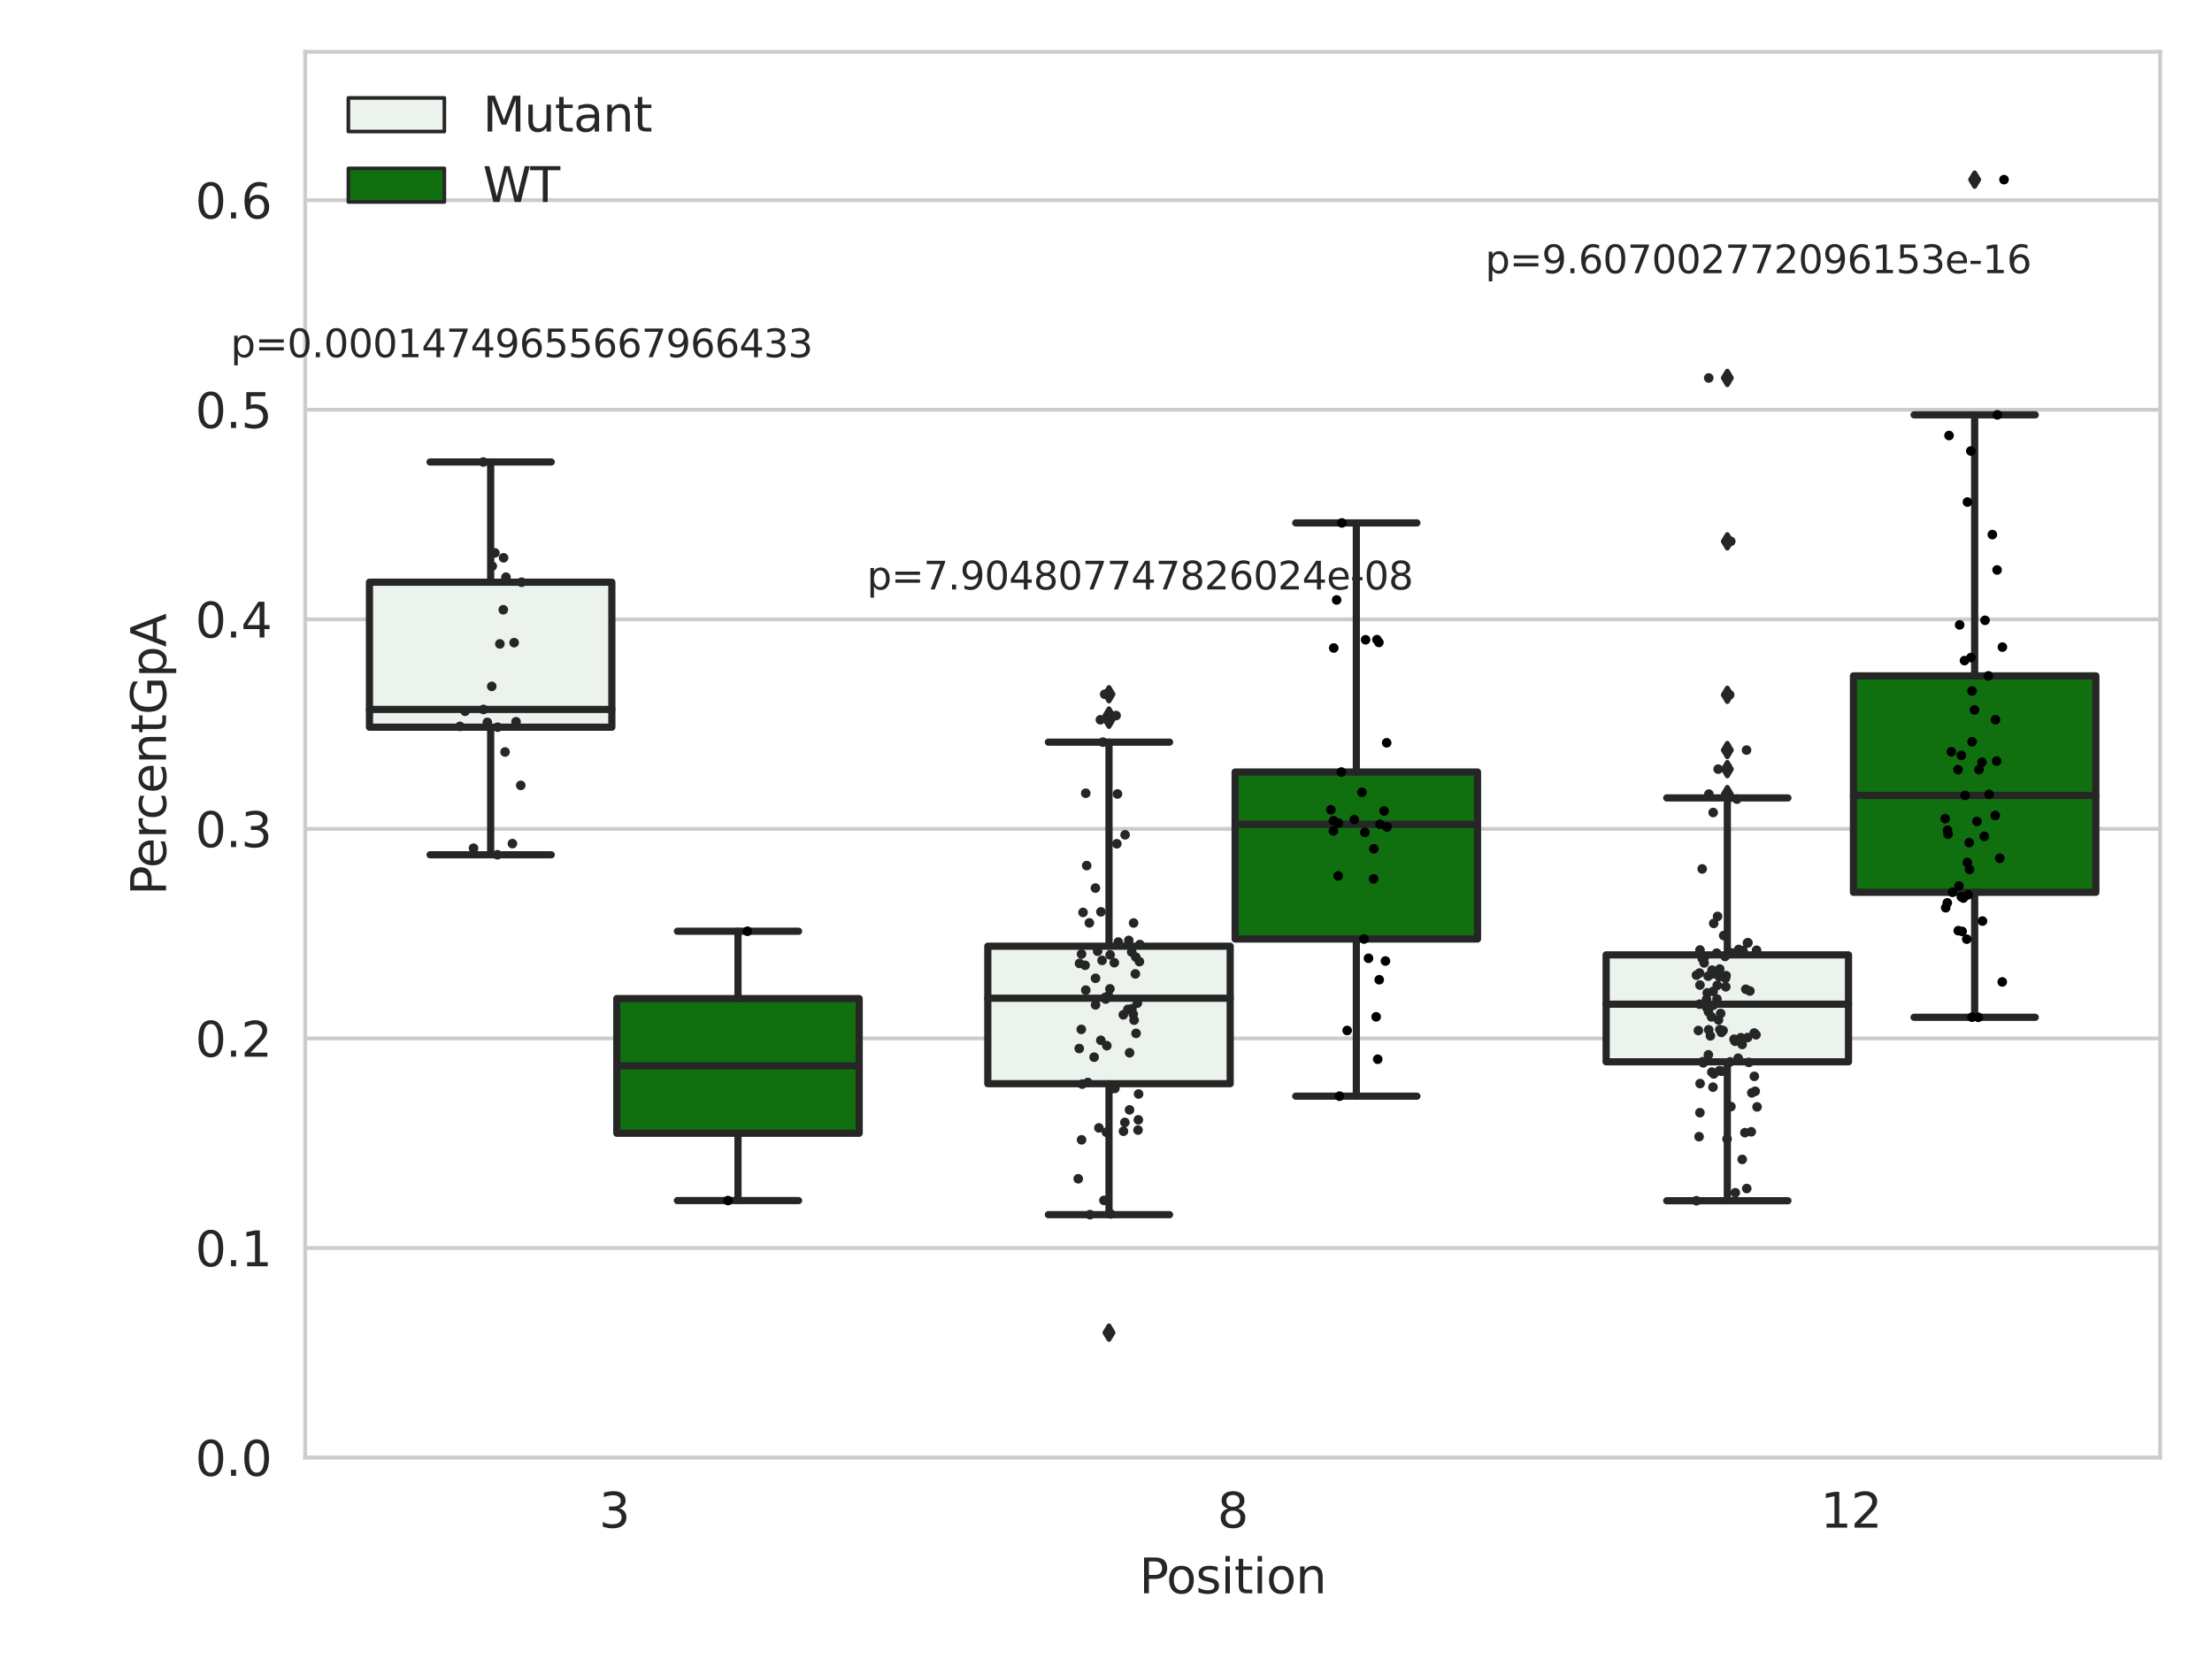 <?xml version="1.0" encoding="utf-8" standalone="no"?>
<!DOCTYPE svg PUBLIC "-//W3C//DTD SVG 1.1//EN"
  "http://www.w3.org/Graphics/SVG/1.1/DTD/svg11.dtd">
<svg xmlns:xlink="http://www.w3.org/1999/xlink" width="460.8pt" height="345.6pt" viewBox="0 0 460.8 345.6" xmlns="http://www.w3.org/2000/svg" version="1.1">
 <defs>
  <style type="text/css">*{stroke-linejoin: round; stroke-linecap: butt}</style>
 </defs>
 <g id="figure_1">
  <g id="patch_1">
   <path d="M 0 345.6 
L 460.8 345.6 
L 460.8 0 
L 0 0 
z
" style="fill: #ffffff"/>
  </g>
  <g id="axes_1">
   <g id="patch_2">
    <path d="M 63.571 303.64 
L 450 303.64 
L 450 10.8 
L 63.571 10.8 
z
" style="fill: #ffffff"/>
   </g>
   <g id="matplotlib.axis_1">
    <g id="xtick_1">
     <g id="text_1">
      <!-- 3 -->
      <g style="fill: #262626" transform="translate(124.795 318.238)scale(0.1 -0.1)">
       <defs>
        <path id="DejaVuSans-33" d="M 2597 2516 
Q 3050 2419 3304 2112 
Q 3559 1806 3559 1356 
Q 3559 666 3084 287 
Q 2609 -91 1734 -91 
Q 1441 -91 1130 -33 
Q 819 25 488 141 
L 488 750 
Q 750 597 1062 519 
Q 1375 441 1716 441 
Q 2309 441 2620 675 
Q 2931 909 2931 1356 
Q 2931 1769 2642 2001 
Q 2353 2234 1838 2234 
L 1294 2234 
L 1294 2753 
L 1863 2753 
Q 2328 2753 2575 2939 
Q 2822 3125 2822 3475 
Q 2822 3834 2567 4026 
Q 2313 4219 1838 4219 
Q 1578 4219 1281 4162 
Q 984 4106 628 3988 
L 628 4550 
Q 988 4650 1302 4700 
Q 1616 4750 1894 4750 
Q 2613 4750 3031 4423 
Q 3450 4097 3450 3541 
Q 3450 3153 3228 2886 
Q 3006 2619 2597 2516 
z
" transform="scale(0.016)"/>
       </defs>
       <use xlink:href="#DejaVuSans-33"/>
      </g>
     </g>
    </g>
    <g id="xtick_2">
     <g id="text_2">
      <!-- 8 -->
      <g style="fill: #262626" transform="translate(253.604 318.238)scale(0.1 -0.1)">
       <defs>
        <path id="DejaVuSans-38" d="M 2034 2216 
Q 1584 2216 1326 1975 
Q 1069 1734 1069 1313 
Q 1069 891 1326 650 
Q 1584 409 2034 409 
Q 2484 409 2743 651 
Q 3003 894 3003 1313 
Q 3003 1734 2745 1975 
Q 2488 2216 2034 2216 
z
M 1403 2484 
Q 997 2584 770 2862 
Q 544 3141 544 3541 
Q 544 4100 942 4425 
Q 1341 4750 2034 4750 
Q 2731 4750 3128 4425 
Q 3525 4100 3525 3541 
Q 3525 3141 3298 2862 
Q 3072 2584 2669 2484 
Q 3125 2378 3379 2068 
Q 3634 1759 3634 1313 
Q 3634 634 3220 271 
Q 2806 -91 2034 -91 
Q 1263 -91 848 271 
Q 434 634 434 1313 
Q 434 1759 690 2068 
Q 947 2378 1403 2484 
z
M 1172 3481 
Q 1172 3119 1398 2916 
Q 1625 2713 2034 2713 
Q 2441 2713 2670 2916 
Q 2900 3119 2900 3481 
Q 2900 3844 2670 4047 
Q 2441 4250 2034 4250 
Q 1625 4250 1398 4047 
Q 1172 3844 1172 3481 
z
" transform="scale(0.016)"/>
       </defs>
       <use xlink:href="#DejaVuSans-38"/>
      </g>
     </g>
    </g>
    <g id="xtick_3">
     <g id="text_3">
      <!-- 12 -->
      <g style="fill: #262626" transform="translate(379.233 318.238)scale(0.1 -0.1)">
       <defs>
        <path id="DejaVuSans-31" d="M 794 531 
L 1825 531 
L 1825 4091 
L 703 3866 
L 703 4441 
L 1819 4666 
L 2450 4666 
L 2450 531 
L 3481 531 
L 3481 0 
L 794 0 
L 794 531 
z
" transform="scale(0.016)"/>
        <path id="DejaVuSans-32" d="M 1228 531 
L 3431 531 
L 3431 0 
L 469 0 
L 469 531 
Q 828 903 1448 1529 
Q 2069 2156 2228 2338 
Q 2531 2678 2651 2914 
Q 2772 3150 2772 3378 
Q 2772 3750 2511 3984 
Q 2250 4219 1831 4219 
Q 1534 4219 1204 4116 
Q 875 4013 500 3803 
L 500 4441 
Q 881 4594 1212 4672 
Q 1544 4750 1819 4750 
Q 2544 4750 2975 4387 
Q 3406 4025 3406 3419 
Q 3406 3131 3298 2873 
Q 3191 2616 2906 2266 
Q 2828 2175 2409 1742 
Q 1991 1309 1228 531 
z
" transform="scale(0.016)"/>
       </defs>
       <use xlink:href="#DejaVuSans-31"/>
       <use xlink:href="#DejaVuSans-32" x="63.623"/>
      </g>
     </g>
    </g>
    <g id="text_4">
     <!-- Position -->
     <g style="fill: #262626" transform="translate(237.322 331.917)scale(0.1 -0.1)">
      <defs>
       <path id="DejaVuSans-50" d="M 1259 4147 
L 1259 2394 
L 2053 2394 
Q 2494 2394 2734 2622 
Q 2975 2850 2975 3272 
Q 2975 3691 2734 3919 
Q 2494 4147 2053 4147 
L 1259 4147 
z
M 628 4666 
L 2053 4666 
Q 2838 4666 3239 4311 
Q 3641 3956 3641 3272 
Q 3641 2581 3239 2228 
Q 2838 1875 2053 1875 
L 1259 1875 
L 1259 0 
L 628 0 
L 628 4666 
z
" transform="scale(0.016)"/>
       <path id="DejaVuSans-6f" d="M 1959 3097 
Q 1497 3097 1228 2736 
Q 959 2375 959 1747 
Q 959 1119 1226 758 
Q 1494 397 1959 397 
Q 2419 397 2687 759 
Q 2956 1122 2956 1747 
Q 2956 2369 2687 2733 
Q 2419 3097 1959 3097 
z
M 1959 3584 
Q 2709 3584 3137 3096 
Q 3566 2609 3566 1747 
Q 3566 888 3137 398 
Q 2709 -91 1959 -91 
Q 1206 -91 779 398 
Q 353 888 353 1747 
Q 353 2609 779 3096 
Q 1206 3584 1959 3584 
z
" transform="scale(0.016)"/>
       <path id="DejaVuSans-73" d="M 2834 3397 
L 2834 2853 
Q 2591 2978 2328 3040 
Q 2066 3103 1784 3103 
Q 1356 3103 1142 2972 
Q 928 2841 928 2578 
Q 928 2378 1081 2264 
Q 1234 2150 1697 2047 
L 1894 2003 
Q 2506 1872 2764 1633 
Q 3022 1394 3022 966 
Q 3022 478 2636 193 
Q 2250 -91 1575 -91 
Q 1294 -91 989 -36 
Q 684 19 347 128 
L 347 722 
Q 666 556 975 473 
Q 1284 391 1588 391 
Q 1994 391 2212 530 
Q 2431 669 2431 922 
Q 2431 1156 2273 1281 
Q 2116 1406 1581 1522 
L 1381 1569 
Q 847 1681 609 1914 
Q 372 2147 372 2553 
Q 372 3047 722 3315 
Q 1072 3584 1716 3584 
Q 2034 3584 2315 3537 
Q 2597 3491 2834 3397 
z
" transform="scale(0.016)"/>
       <path id="DejaVuSans-69" d="M 603 3500 
L 1178 3500 
L 1178 0 
L 603 0 
L 603 3500 
z
M 603 4863 
L 1178 4863 
L 1178 4134 
L 603 4134 
L 603 4863 
z
" transform="scale(0.016)"/>
       <path id="DejaVuSans-74" d="M 1172 4494 
L 1172 3500 
L 2356 3500 
L 2356 3053 
L 1172 3053 
L 1172 1153 
Q 1172 725 1289 603 
Q 1406 481 1766 481 
L 2356 481 
L 2356 0 
L 1766 0 
Q 1100 0 847 248 
Q 594 497 594 1153 
L 594 3053 
L 172 3053 
L 172 3500 
L 594 3500 
L 594 4494 
L 1172 4494 
z
" transform="scale(0.016)"/>
       <path id="DejaVuSans-6e" d="M 3513 2113 
L 3513 0 
L 2938 0 
L 2938 2094 
Q 2938 2591 2744 2837 
Q 2550 3084 2163 3084 
Q 1697 3084 1428 2787 
Q 1159 2491 1159 1978 
L 1159 0 
L 581 0 
L 581 3500 
L 1159 3500 
L 1159 2956 
Q 1366 3272 1645 3428 
Q 1925 3584 2291 3584 
Q 2894 3584 3203 3211 
Q 3513 2838 3513 2113 
z
" transform="scale(0.016)"/>
      </defs>
      <use xlink:href="#DejaVuSans-50"/>
      <use xlink:href="#DejaVuSans-6f" x="56.678"/>
      <use xlink:href="#DejaVuSans-73" x="117.859"/>
      <use xlink:href="#DejaVuSans-69" x="169.959"/>
      <use xlink:href="#DejaVuSans-74" x="197.742"/>
      <use xlink:href="#DejaVuSans-69" x="236.951"/>
      <use xlink:href="#DejaVuSans-6f" x="264.734"/>
      <use xlink:href="#DejaVuSans-6e" x="325.916"/>
     </g>
    </g>
   </g>
   <g id="matplotlib.axis_2">
    <g id="ytick_1">
     <g id="line2d_1">
      <path d="M 63.571 303.64 
L 450 303.64 
" clip-path="url(#pdf86031904)" style="fill: none; stroke: #cccccc; stroke-width: 0.8; stroke-linecap: round"/>
     </g>
     <g id="text_5">
      <!-- 0.0 -->
      <g style="fill: #262626" transform="translate(40.668 307.439)scale(0.1 -0.1)">
       <defs>
        <path id="DejaVuSans-30" d="M 2034 4250 
Q 1547 4250 1301 3770 
Q 1056 3291 1056 2328 
Q 1056 1369 1301 889 
Q 1547 409 2034 409 
Q 2525 409 2770 889 
Q 3016 1369 3016 2328 
Q 3016 3291 2770 3770 
Q 2525 4250 2034 4250 
z
M 2034 4750 
Q 2819 4750 3233 4129 
Q 3647 3509 3647 2328 
Q 3647 1150 3233 529 
Q 2819 -91 2034 -91 
Q 1250 -91 836 529 
Q 422 1150 422 2328 
Q 422 3509 836 4129 
Q 1250 4750 2034 4750 
z
" transform="scale(0.016)"/>
        <path id="DejaVuSans-2e" d="M 684 794 
L 1344 794 
L 1344 0 
L 684 0 
L 684 794 
z
" transform="scale(0.016)"/>
       </defs>
       <use xlink:href="#DejaVuSans-30"/>
       <use xlink:href="#DejaVuSans-2e" x="63.623"/>
       <use xlink:href="#DejaVuSans-30" x="95.41"/>
      </g>
     </g>
    </g>
    <g id="ytick_2">
     <g id="line2d_2">
      <path d="M 63.571 259.984 
L 450 259.984 
" clip-path="url(#pdf86031904)" style="fill: none; stroke: #cccccc; stroke-width: 0.8; stroke-linecap: round"/>
     </g>
     <g id="text_6">
      <!-- 0.1 -->
      <g style="fill: #262626" transform="translate(40.668 263.783)scale(0.1 -0.1)">
       <use xlink:href="#DejaVuSans-30"/>
       <use xlink:href="#DejaVuSans-2e" x="63.623"/>
       <use xlink:href="#DejaVuSans-31" x="95.41"/>
      </g>
     </g>
    </g>
    <g id="ytick_3">
     <g id="line2d_3">
      <path d="M 63.571 216.328 
L 450 216.328 
" clip-path="url(#pdf86031904)" style="fill: none; stroke: #cccccc; stroke-width: 0.8; stroke-linecap: round"/>
     </g>
     <g id="text_7">
      <!-- 0.2 -->
      <g style="fill: #262626" transform="translate(40.668 220.127)scale(0.1 -0.1)">
       <use xlink:href="#DejaVuSans-30"/>
       <use xlink:href="#DejaVuSans-2e" x="63.623"/>
       <use xlink:href="#DejaVuSans-32" x="95.41"/>
      </g>
     </g>
    </g>
    <g id="ytick_4">
     <g id="line2d_4">
      <path d="M 63.571 172.671 
L 450 172.671 
" clip-path="url(#pdf86031904)" style="fill: none; stroke: #cccccc; stroke-width: 0.8; stroke-linecap: round"/>
     </g>
     <g id="text_8">
      <!-- 0.3 -->
      <g style="fill: #262626" transform="translate(40.668 176.47)scale(0.1 -0.1)">
       <use xlink:href="#DejaVuSans-30"/>
       <use xlink:href="#DejaVuSans-2e" x="63.623"/>
       <use xlink:href="#DejaVuSans-33" x="95.41"/>
      </g>
     </g>
    </g>
    <g id="ytick_5">
     <g id="line2d_5">
      <path d="M 63.571 129.015 
L 450 129.015 
" clip-path="url(#pdf86031904)" style="fill: none; stroke: #cccccc; stroke-width: 0.8; stroke-linecap: round"/>
     </g>
     <g id="text_9">
      <!-- 0.4 -->
      <g style="fill: #262626" transform="translate(40.668 132.814)scale(0.1 -0.1)">
       <defs>
        <path id="DejaVuSans-34" d="M 2419 4116 
L 825 1625 
L 2419 1625 
L 2419 4116 
z
M 2253 4666 
L 3047 4666 
L 3047 1625 
L 3713 1625 
L 3713 1100 
L 3047 1100 
L 3047 0 
L 2419 0 
L 2419 1100 
L 313 1100 
L 313 1709 
L 2253 4666 
z
" transform="scale(0.016)"/>
       </defs>
       <use xlink:href="#DejaVuSans-30"/>
       <use xlink:href="#DejaVuSans-2e" x="63.623"/>
       <use xlink:href="#DejaVuSans-34" x="95.41"/>
      </g>
     </g>
    </g>
    <g id="ytick_6">
     <g id="line2d_6">
      <path d="M 63.571 85.359 
L 450 85.359 
" clip-path="url(#pdf86031904)" style="fill: none; stroke: #cccccc; stroke-width: 0.8; stroke-linecap: round"/>
     </g>
     <g id="text_10">
      <!-- 0.5 -->
      <g style="fill: #262626" transform="translate(40.668 89.158)scale(0.1 -0.1)">
       <defs>
        <path id="DejaVuSans-35" d="M 691 4666 
L 3169 4666 
L 3169 4134 
L 1269 4134 
L 1269 2991 
Q 1406 3038 1543 3061 
Q 1681 3084 1819 3084 
Q 2600 3084 3056 2656 
Q 3513 2228 3513 1497 
Q 3513 744 3044 326 
Q 2575 -91 1722 -91 
Q 1428 -91 1123 -41 
Q 819 9 494 109 
L 494 744 
Q 775 591 1075 516 
Q 1375 441 1709 441 
Q 2250 441 2565 725 
Q 2881 1009 2881 1497 
Q 2881 1984 2565 2268 
Q 2250 2553 1709 2553 
Q 1456 2553 1204 2497 
Q 953 2441 691 2322 
L 691 4666 
z
" transform="scale(0.016)"/>
       </defs>
       <use xlink:href="#DejaVuSans-30"/>
       <use xlink:href="#DejaVuSans-2e" x="63.623"/>
       <use xlink:href="#DejaVuSans-35" x="95.41"/>
      </g>
     </g>
    </g>
    <g id="ytick_7">
     <g id="line2d_7">
      <path d="M 63.571 41.703 
L 450 41.703 
" clip-path="url(#pdf86031904)" style="fill: none; stroke: #cccccc; stroke-width: 0.8; stroke-linecap: round"/>
     </g>
     <g id="text_11">
      <!-- 0.6 -->
      <g style="fill: #262626" transform="translate(40.668 45.502)scale(0.1 -0.1)">
       <defs>
        <path id="DejaVuSans-36" d="M 2113 2584 
Q 1688 2584 1439 2293 
Q 1191 2003 1191 1497 
Q 1191 994 1439 701 
Q 1688 409 2113 409 
Q 2538 409 2786 701 
Q 3034 994 3034 1497 
Q 3034 2003 2786 2293 
Q 2538 2584 2113 2584 
z
M 3366 4563 
L 3366 3988 
Q 3128 4100 2886 4159 
Q 2644 4219 2406 4219 
Q 1781 4219 1451 3797 
Q 1122 3375 1075 2522 
Q 1259 2794 1537 2939 
Q 1816 3084 2150 3084 
Q 2853 3084 3261 2657 
Q 3669 2231 3669 1497 
Q 3669 778 3244 343 
Q 2819 -91 2113 -91 
Q 1303 -91 875 529 
Q 447 1150 447 2328 
Q 447 3434 972 4092 
Q 1497 4750 2381 4750 
Q 2619 4750 2861 4703 
Q 3103 4656 3366 4563 
z
" transform="scale(0.016)"/>
       </defs>
       <use xlink:href="#DejaVuSans-30"/>
       <use xlink:href="#DejaVuSans-2e" x="63.623"/>
       <use xlink:href="#DejaVuSans-36" x="95.41"/>
      </g>
     </g>
    </g>
    <g id="text_12">
     <!-- PercentGpA -->
     <g style="fill: #262626" transform="translate(34.588 186.497)rotate(-90)scale(0.1 -0.1)">
      <defs>
       <path id="DejaVuSans-65" d="M 3597 1894 
L 3597 1613 
L 953 1613 
Q 991 1019 1311 708 
Q 1631 397 2203 397 
Q 2534 397 2845 478 
Q 3156 559 3463 722 
L 3463 178 
Q 3153 47 2828 -22 
Q 2503 -91 2169 -91 
Q 1331 -91 842 396 
Q 353 884 353 1716 
Q 353 2575 817 3079 
Q 1281 3584 2069 3584 
Q 2775 3584 3186 3129 
Q 3597 2675 3597 1894 
z
M 3022 2063 
Q 3016 2534 2758 2815 
Q 2500 3097 2075 3097 
Q 1594 3097 1305 2825 
Q 1016 2553 972 2059 
L 3022 2063 
z
" transform="scale(0.016)"/>
       <path id="DejaVuSans-72" d="M 2631 2963 
Q 2534 3019 2420 3045 
Q 2306 3072 2169 3072 
Q 1681 3072 1420 2755 
Q 1159 2438 1159 1844 
L 1159 0 
L 581 0 
L 581 3500 
L 1159 3500 
L 1159 2956 
Q 1341 3275 1631 3429 
Q 1922 3584 2338 3584 
Q 2397 3584 2469 3576 
Q 2541 3569 2628 3553 
L 2631 2963 
z
" transform="scale(0.016)"/>
       <path id="DejaVuSans-63" d="M 3122 3366 
L 3122 2828 
Q 2878 2963 2633 3030 
Q 2388 3097 2138 3097 
Q 1578 3097 1268 2742 
Q 959 2388 959 1747 
Q 959 1106 1268 751 
Q 1578 397 2138 397 
Q 2388 397 2633 464 
Q 2878 531 3122 666 
L 3122 134 
Q 2881 22 2623 -34 
Q 2366 -91 2075 -91 
Q 1284 -91 818 406 
Q 353 903 353 1747 
Q 353 2603 823 3093 
Q 1294 3584 2113 3584 
Q 2378 3584 2631 3529 
Q 2884 3475 3122 3366 
z
" transform="scale(0.016)"/>
       <path id="DejaVuSans-47" d="M 3809 666 
L 3809 1919 
L 2778 1919 
L 2778 2438 
L 4434 2438 
L 4434 434 
Q 4069 175 3628 42 
Q 3188 -91 2688 -91 
Q 1594 -91 976 548 
Q 359 1188 359 2328 
Q 359 3472 976 4111 
Q 1594 4750 2688 4750 
Q 3144 4750 3555 4637 
Q 3966 4525 4313 4306 
L 4313 3634 
Q 3963 3931 3569 4081 
Q 3175 4231 2741 4231 
Q 1884 4231 1454 3753 
Q 1025 3275 1025 2328 
Q 1025 1384 1454 906 
Q 1884 428 2741 428 
Q 3075 428 3337 486 
Q 3600 544 3809 666 
z
" transform="scale(0.016)"/>
       <path id="DejaVuSans-70" d="M 1159 525 
L 1159 -1331 
L 581 -1331 
L 581 3500 
L 1159 3500 
L 1159 2969 
Q 1341 3281 1617 3432 
Q 1894 3584 2278 3584 
Q 2916 3584 3314 3078 
Q 3713 2572 3713 1747 
Q 3713 922 3314 415 
Q 2916 -91 2278 -91 
Q 1894 -91 1617 61 
Q 1341 213 1159 525 
z
M 3116 1747 
Q 3116 2381 2855 2742 
Q 2594 3103 2138 3103 
Q 1681 3103 1420 2742 
Q 1159 2381 1159 1747 
Q 1159 1113 1420 752 
Q 1681 391 2138 391 
Q 2594 391 2855 752 
Q 3116 1113 3116 1747 
z
" transform="scale(0.016)"/>
       <path id="DejaVuSans-41" d="M 2188 4044 
L 1331 1722 
L 3047 1722 
L 2188 4044 
z
M 1831 4666 
L 2547 4666 
L 4325 0 
L 3669 0 
L 3244 1197 
L 1141 1197 
L 716 0 
L 50 0 
L 1831 4666 
z
" transform="scale(0.016)"/>
      </defs>
      <use xlink:href="#DejaVuSans-50"/>
      <use xlink:href="#DejaVuSans-65" x="56.678"/>
      <use xlink:href="#DejaVuSans-72" x="118.201"/>
      <use xlink:href="#DejaVuSans-63" x="157.064"/>
      <use xlink:href="#DejaVuSans-65" x="212.045"/>
      <use xlink:href="#DejaVuSans-6e" x="273.568"/>
      <use xlink:href="#DejaVuSans-74" x="336.947"/>
      <use xlink:href="#DejaVuSans-47" x="376.156"/>
      <use xlink:href="#DejaVuSans-70" x="453.646"/>
      <use xlink:href="#DejaVuSans-41" x="517.123"/>
     </g>
    </g>
   </g>
   <g id="patch_3">
    <path d="M 76.967 151.49 
L 127.461 151.49 
L 127.461 121.286 
L 76.967 121.286 
L 76.967 151.49 
z
" clip-path="url(#pdf86031904)" style="fill: #ecf2ec; stroke: #262626; stroke-width: 1.5; stroke-linejoin: miter"/>
   </g>
   <g id="patch_4">
    <path d="M 128.491 236.075 
L 178.985 236.075 
L 178.985 208.022 
L 128.491 208.022 
L 128.491 236.075 
z
" clip-path="url(#pdf86031904)" style="fill: #107010; stroke: #262626; stroke-width: 1.5; stroke-linejoin: miter"/>
   </g>
   <g id="patch_5">
    <path d="M 205.777 225.757 
L 256.27 225.757 
L 256.27 197.112 
L 205.777 197.112 
L 205.777 225.757 
z
" clip-path="url(#pdf86031904)" style="fill: #ecf2ec; stroke: #262626; stroke-width: 1.5; stroke-linejoin: miter"/>
   </g>
   <g id="patch_6">
    <path d="M 257.301 195.612 
L 307.794 195.612 
L 307.794 160.824 
L 257.301 160.824 
L 257.301 195.612 
z
" clip-path="url(#pdf86031904)" style="fill: #107010; stroke: #262626; stroke-width: 1.5; stroke-linejoin: miter"/>
   </g>
   <g id="patch_7">
    <path d="M 334.587 221.192 
L 385.08 221.192 
L 385.08 198.919 
L 334.587 198.919 
L 334.587 221.192 
z
" clip-path="url(#pdf86031904)" style="fill: #ecf2ec; stroke: #262626; stroke-width: 1.5; stroke-linejoin: miter"/>
   </g>
   <g id="patch_8">
    <path d="M 386.11 185.881 
L 436.604 185.881 
L 436.604 140.794 
L 386.11 140.794 
L 386.11 185.881 
z
" clip-path="url(#pdf86031904)" style="fill: #107010; stroke: #262626; stroke-width: 1.5; stroke-linejoin: miter"/>
   </g>
   <g id="patch_9">
    <path d="M 127.976 303.64 
L 127.976 303.64 
L 127.976 303.64 
L 127.976 303.64 
z
" clip-path="url(#pdf86031904)" style="fill: #ecf2ec; stroke: #262626; stroke-width: 0.75; stroke-linejoin: miter"/>
   </g>
   <g id="patch_10">
    <path d="M 127.976 303.64 
L 127.976 303.64 
L 127.976 303.64 
L 127.976 303.64 
z
" clip-path="url(#pdf86031904)" style="fill: #107010; stroke: #262626; stroke-width: 0.75; stroke-linejoin: miter"/>
   </g>
   <g id="PathCollection_1"/>
   <g id="PathCollection_2"/>
   <g id="line2d_8">
    <path d="M 102.214 151.49 
L 102.214 178.062 
" clip-path="url(#pdf86031904)" style="fill: none; stroke: #262626; stroke-width: 1.5; stroke-linecap: round"/>
   </g>
   <g id="line2d_9">
    <path d="M 102.214 121.286 
L 102.214 96.242 
" clip-path="url(#pdf86031904)" style="fill: none; stroke: #262626; stroke-width: 1.5; stroke-linecap: round"/>
   </g>
   <g id="line2d_10">
    <path d="M 89.591 178.062 
L 114.837 178.062 
" clip-path="url(#pdf86031904)" style="fill: none; stroke: #262626; stroke-width: 1.5; stroke-linecap: round"/>
   </g>
   <g id="line2d_11">
    <path d="M 89.591 96.242 
L 114.837 96.242 
" clip-path="url(#pdf86031904)" style="fill: none; stroke: #262626; stroke-width: 1.5; stroke-linecap: round"/>
   </g>
   <g id="line2d_12"/>
   <g id="line2d_13">
    <path d="M 153.738 236.075 
L 153.738 250.102 
" clip-path="url(#pdf86031904)" style="fill: none; stroke: #262626; stroke-width: 1.5; stroke-linecap: round"/>
   </g>
   <g id="line2d_14">
    <path d="M 153.738 208.022 
L 153.738 193.996 
" clip-path="url(#pdf86031904)" style="fill: none; stroke: #262626; stroke-width: 1.5; stroke-linecap: round"/>
   </g>
   <g id="line2d_15">
    <path d="M 141.115 250.102 
L 166.361 250.102 
" clip-path="url(#pdf86031904)" style="fill: none; stroke: #262626; stroke-width: 1.5; stroke-linecap: round"/>
   </g>
   <g id="line2d_16">
    <path d="M 141.115 193.996 
L 166.361 193.996 
" clip-path="url(#pdf86031904)" style="fill: none; stroke: #262626; stroke-width: 1.5; stroke-linecap: round"/>
   </g>
   <g id="line2d_17"/>
   <g id="line2d_18">
    <path d="M 231.024 225.757 
L 231.024 253.036 
" clip-path="url(#pdf86031904)" style="fill: none; stroke: #262626; stroke-width: 1.5; stroke-linecap: round"/>
   </g>
   <g id="line2d_19">
    <path d="M 231.024 197.112 
L 231.024 154.603 
" clip-path="url(#pdf86031904)" style="fill: none; stroke: #262626; stroke-width: 1.5; stroke-linecap: round"/>
   </g>
   <g id="line2d_20">
    <path d="M 218.4 253.036 
L 243.647 253.036 
" clip-path="url(#pdf86031904)" style="fill: none; stroke: #262626; stroke-width: 1.5; stroke-linecap: round"/>
   </g>
   <g id="line2d_21">
    <path d="M 218.4 154.603 
L 243.647 154.603 
" clip-path="url(#pdf86031904)" style="fill: none; stroke: #262626; stroke-width: 1.5; stroke-linecap: round"/>
   </g>
   <g id="line2d_22">
    <defs>
     <path id="m93504b4451" d="M -0 1.414 
L 0.849 0 
L 0 -1.414 
L -0.849 -0 
z
" style="stroke: #262626; stroke-linejoin: miter"/>
    </defs>
    <g clip-path="url(#pdf86031904)">
     <use xlink:href="#m93504b4451" x="231.024" y="277.617" style="fill: #262626; stroke: #262626; stroke-linejoin: miter"/>
     <use xlink:href="#m93504b4451" x="231.024" y="149.941" style="fill: #262626; stroke: #262626; stroke-linejoin: miter"/>
     <use xlink:href="#m93504b4451" x="231.024" y="149.062" style="fill: #262626; stroke: #262626; stroke-linejoin: miter"/>
     <use xlink:href="#m93504b4451" x="231.024" y="144.626" style="fill: #262626; stroke: #262626; stroke-linejoin: miter"/>
    </g>
   </g>
   <g id="line2d_23">
    <path d="M 282.548 195.612 
L 282.548 228.352 
" clip-path="url(#pdf86031904)" style="fill: none; stroke: #262626; stroke-width: 1.5; stroke-linecap: round"/>
   </g>
   <g id="line2d_24">
    <path d="M 282.548 160.824 
L 282.548 108.934 
" clip-path="url(#pdf86031904)" style="fill: none; stroke: #262626; stroke-width: 1.5; stroke-linecap: round"/>
   </g>
   <g id="line2d_25">
    <path d="M 269.924 228.352 
L 295.171 228.352 
" clip-path="url(#pdf86031904)" style="fill: none; stroke: #262626; stroke-width: 1.5; stroke-linecap: round"/>
   </g>
   <g id="line2d_26">
    <path d="M 269.924 108.934 
L 295.171 108.934 
" clip-path="url(#pdf86031904)" style="fill: none; stroke: #262626; stroke-width: 1.5; stroke-linecap: round"/>
   </g>
   <g id="line2d_27"/>
   <g id="line2d_28">
    <path d="M 359.833 221.192 
L 359.833 250.139 
" clip-path="url(#pdf86031904)" style="fill: none; stroke: #262626; stroke-width: 1.5; stroke-linecap: round"/>
   </g>
   <g id="line2d_29">
    <path d="M 359.833 198.919 
L 359.833 166.223 
" clip-path="url(#pdf86031904)" style="fill: none; stroke: #262626; stroke-width: 1.5; stroke-linecap: round"/>
   </g>
   <g id="line2d_30">
    <path d="M 347.21 250.139 
L 372.457 250.139 
" clip-path="url(#pdf86031904)" style="fill: none; stroke: #262626; stroke-width: 1.5; stroke-linecap: round"/>
   </g>
   <g id="line2d_31">
    <path d="M 347.21 166.223 
L 372.457 166.223 
" clip-path="url(#pdf86031904)" style="fill: none; stroke: #262626; stroke-width: 1.5; stroke-linecap: round"/>
   </g>
   <g id="line2d_32">
    <g clip-path="url(#pdf86031904)">
     <use xlink:href="#m93504b4451" x="359.833" y="144.744" style="fill: #262626; stroke: #262626; stroke-linejoin: miter"/>
     <use xlink:href="#m93504b4451" x="359.833" y="156.256" style="fill: #262626; stroke: #262626; stroke-linejoin: miter"/>
     <use xlink:href="#m93504b4451" x="359.833" y="165.427" style="fill: #262626; stroke: #262626; stroke-linejoin: miter"/>
     <use xlink:href="#m93504b4451" x="359.833" y="112.773" style="fill: #262626; stroke: #262626; stroke-linejoin: miter"/>
     <use xlink:href="#m93504b4451" x="359.833" y="160.226" style="fill: #262626; stroke: #262626; stroke-linejoin: miter"/>
     <use xlink:href="#m93504b4451" x="359.833" y="78.736" style="fill: #262626; stroke: #262626; stroke-linejoin: miter"/>
    </g>
   </g>
   <g id="line2d_33">
    <path d="M 411.357 185.881 
L 411.357 211.921 
" clip-path="url(#pdf86031904)" style="fill: none; stroke: #262626; stroke-width: 1.5; stroke-linecap: round"/>
   </g>
   <g id="line2d_34">
    <path d="M 411.357 140.794 
L 411.357 86.423 
" clip-path="url(#pdf86031904)" style="fill: none; stroke: #262626; stroke-width: 1.5; stroke-linecap: round"/>
   </g>
   <g id="line2d_35">
    <path d="M 398.734 211.921 
L 423.98 211.921 
" clip-path="url(#pdf86031904)" style="fill: none; stroke: #262626; stroke-width: 1.5; stroke-linecap: round"/>
   </g>
   <g id="line2d_36">
    <path d="M 398.734 86.423 
L 423.98 86.423 
" clip-path="url(#pdf86031904)" style="fill: none; stroke: #262626; stroke-width: 1.5; stroke-linecap: round"/>
   </g>
   <g id="line2d_37">
    <g clip-path="url(#pdf86031904)">
     <use xlink:href="#m93504b4451" x="411.357" y="37.422" style="fill: #262626; stroke: #262626; stroke-linejoin: miter"/>
    </g>
   </g>
   <g id="line2d_38">
    <path d="M 76.967 147.791 
L 127.461 147.791 
" clip-path="url(#pdf86031904)" style="fill: none; stroke: #262626; stroke-width: 1.5; stroke-linecap: round"/>
   </g>
   <g id="line2d_39">
    <path d="M 128.491 222.049 
L 178.985 222.049 
" clip-path="url(#pdf86031904)" style="fill: none; stroke: #262626; stroke-width: 1.5; stroke-linecap: round"/>
   </g>
   <g id="line2d_40">
    <path d="M 205.777 207.955 
L 256.27 207.955 
" clip-path="url(#pdf86031904)" style="fill: none; stroke: #262626; stroke-width: 1.5; stroke-linecap: round"/>
   </g>
   <g id="line2d_41">
    <path d="M 257.301 171.713 
L 307.794 171.713 
" clip-path="url(#pdf86031904)" style="fill: none; stroke: #262626; stroke-width: 1.5; stroke-linecap: round"/>
   </g>
   <g id="line2d_42">
    <path d="M 334.587 209.195 
L 385.08 209.195 
" clip-path="url(#pdf86031904)" style="fill: none; stroke: #262626; stroke-width: 1.5; stroke-linecap: round"/>
   </g>
   <g id="line2d_43">
    <path d="M 386.11 165.698 
L 436.604 165.698 
" clip-path="url(#pdf86031904)" style="fill: none; stroke: #262626; stroke-width: 1.5; stroke-linecap: round"/>
   </g>
   <g id="patch_11">
    <path d="M 63.571 303.64 
L 63.571 10.8 
" style="fill: none; stroke: #cccccc; stroke-width: 0.8; stroke-linejoin: miter; stroke-linecap: square"/>
   </g>
   <g id="patch_12">
    <path d="M 450 303.64 
L 450 10.8 
" style="fill: none; stroke: #cccccc; stroke-width: 0.8; stroke-linejoin: miter; stroke-linecap: square"/>
   </g>
   <g id="patch_13">
    <path d="M 63.571 303.64 
L 450 303.64 
" style="fill: none; stroke: #cccccc; stroke-width: 0.8; stroke-linejoin: miter; stroke-linecap: square"/>
   </g>
   <g id="patch_14">
    <path d="M 63.571 10.8 
L 450 10.8 
" style="fill: none; stroke: #cccccc; stroke-width: 0.8; stroke-linejoin: miter; stroke-linecap: square"/>
   </g>
   <g id="PathCollection_3">
    <defs>
     <path id="C0_0_47c511a35a" d="M 0 1 
C 0.265 1 0.52 0.895 0.707 0.707 
C 0.895 0.52 1 0.265 1 -0 
C 1 -0.265 0.895 -0.52 0.707 -0.707 
C 0.52 -0.895 0.265 -1 0 -1 
C -0.265 -1 -0.52 -0.895 -0.707 -0.707 
C -0.895 -0.52 -1 -0.265 -1 0 
C -1 0.265 -0.895 0.52 -0.707 0.707 
C -0.52 0.895 -0.265 1 0 1 
z
"/>
    </defs>
    <g clip-path="url(#pdf86031904)">
     <use xlink:href="#C0_0_47c511a35a" x="105.4" y="120.237" style="fill: #262626"/>
    </g>
    <g clip-path="url(#pdf86031904)">
     <use xlink:href="#C0_0_47c511a35a" x="103.631" y="178.062" style="fill: #262626"/>
    </g>
    <g clip-path="url(#pdf86031904)">
     <use xlink:href="#C0_0_47c511a35a" x="102.441" y="142.982" style="fill: #262626"/>
    </g>
    <g clip-path="url(#pdf86031904)">
     <use xlink:href="#C0_0_47c511a35a" x="102.547" y="117.935" style="fill: #262626"/>
    </g>
    <g clip-path="url(#pdf86031904)">
     <use xlink:href="#C0_0_47c511a35a" x="96.887" y="148.168" style="fill: #262626"/>
    </g>
    <g clip-path="url(#pdf86031904)">
     <use xlink:href="#C0_0_47c511a35a" x="107.105" y="133.877" style="fill: #262626"/>
    </g>
    <g clip-path="url(#pdf86031904)">
     <use xlink:href="#C0_0_47c511a35a" x="103.099" y="115.178" style="fill: #262626"/>
    </g>
    <g clip-path="url(#pdf86031904)">
     <use xlink:href="#C0_0_47c511a35a" x="104.843" y="127.025" style="fill: #262626"/>
    </g>
    <g clip-path="url(#pdf86031904)">
     <use xlink:href="#C0_0_47c511a35a" x="98.645" y="176.695" style="fill: #262626"/>
    </g>
    <g clip-path="url(#pdf86031904)">
     <use xlink:href="#C0_0_47c511a35a" x="107.498" y="150.352" style="fill: #262626"/>
    </g>
    <g clip-path="url(#pdf86031904)">
     <use xlink:href="#C0_0_47c511a35a" x="95.809" y="151.314" style="fill: #262626"/>
    </g>
    <g clip-path="url(#pdf86031904)">
     <use xlink:href="#C0_0_47c511a35a" x="104.899" y="116.2" style="fill: #262626"/>
    </g>
    <g clip-path="url(#pdf86031904)">
     <use xlink:href="#C0_0_47c511a35a" x="103.677" y="151.49" style="fill: #262626"/>
    </g>
    <g clip-path="url(#pdf86031904)">
     <use xlink:href="#C0_0_47c511a35a" x="108.653" y="121.286" style="fill: #262626"/>
    </g>
    <g clip-path="url(#pdf86031904)">
     <use xlink:href="#C0_0_47c511a35a" x="101.525" y="150.488" style="fill: #262626"/>
    </g>
    <g clip-path="url(#pdf86031904)">
     <use xlink:href="#C0_0_47c511a35a" x="108.484" y="163.604" style="fill: #262626"/>
    </g>
    <g clip-path="url(#pdf86031904)">
     <use xlink:href="#C0_0_47c511a35a" x="100.678" y="96.242" style="fill: #262626"/>
    </g>
    <g clip-path="url(#pdf86031904)">
     <use xlink:href="#C0_0_47c511a35a" x="106.747" y="175.74" style="fill: #262626"/>
    </g>
    <g clip-path="url(#pdf86031904)">
     <use xlink:href="#C0_0_47c511a35a" x="105.212" y="156.648" style="fill: #262626"/>
    </g>
    <g clip-path="url(#pdf86031904)">
     <use xlink:href="#C0_0_47c511a35a" x="104.131" y="134.137" style="fill: #262626"/>
    </g>
    <g clip-path="url(#pdf86031904)">
     <use xlink:href="#C0_0_47c511a35a" x="100.722" y="147.791" style="fill: #262626"/>
    </g>
   </g>
   <g id="PathCollection_4">
    <defs>
     <path id="C1_0_51548a3ea9" d="M 0 1 
C 0.265 1 0.52 0.895 0.707 0.707 
C 0.895 0.52 1 0.265 1 -0 
C 1 -0.265 0.895 -0.52 0.707 -0.707 
C 0.52 -0.895 0.265 -1 0 -1 
C -0.265 -1 -0.52 -0.895 -0.707 -0.707 
C -0.895 -0.52 -1 -0.265 -1 0 
C -1 0.265 -0.895 0.52 -0.707 0.707 
C -0.52 0.895 -0.265 1 0 1 
z
"/>
    </defs>
    <g clip-path="url(#pdf86031904)">
     <use xlink:href="#C1_0_51548a3ea9" x="151.655" y="250.102"/>
    </g>
    <g clip-path="url(#pdf86031904)">
     <use xlink:href="#C1_0_51548a3ea9" x="155.7" y="193.996"/>
    </g>
   </g>
   <g id="PathCollection_5">
    <defs>
     <path id="C2_0_0b0a4bae7b" d="M 0 1 
C 0.265 1 0.52 0.895 0.707 0.707 
C 0.895 0.52 1 0.265 1 -0 
C 1 -0.265 0.895 -0.52 0.707 -0.707 
C 0.52 -0.895 0.265 -1 0 -1 
C -0.265 -1 -0.52 -0.895 -0.707 -0.707 
C -0.895 -0.52 -1 -0.265 -1 0 
C -1 0.265 -0.895 0.52 -0.707 0.707 
C -0.52 0.895 -0.265 1 0 1 
z
"/>
    </defs>
    <g clip-path="url(#pdf86031904)">
     <use xlink:href="#C2_0_0b0a4bae7b" x="230.906" y="207.452" style="fill: #262626"/>
    </g>
    <g clip-path="url(#pdf86031904)">
     <use xlink:href="#C2_0_0b0a4bae7b" x="229.231" y="149.941" style="fill: #262626"/>
    </g>
    <g clip-path="url(#pdf86031904)">
     <use xlink:href="#C2_0_0b0a4bae7b" x="234.381" y="173.91" style="fill: #262626"/>
    </g>
    <g clip-path="url(#pdf86031904)">
     <use xlink:href="#C2_0_0b0a4bae7b" x="228.22" y="203.79" style="fill: #262626"/>
    </g>
    <g clip-path="url(#pdf86031904)">
     <use xlink:href="#C2_0_0b0a4bae7b" x="224.884" y="200.698" style="fill: #262626"/>
    </g>
    <g clip-path="url(#pdf86031904)">
     <use xlink:href="#C2_0_0b0a4bae7b" x="226.181" y="165.244" style="fill: #262626"/>
    </g>
    <g clip-path="url(#pdf86031904)">
     <use xlink:href="#C2_0_0b0a4bae7b" x="225.44" y="225.843" style="fill: #262626"/>
    </g>
    <g clip-path="url(#pdf86031904)">
     <use xlink:href="#C2_0_0b0a4bae7b" x="230.57" y="217.833" style="fill: #262626"/>
    </g>
    <g clip-path="url(#pdf86031904)">
     <use xlink:href="#C2_0_0b0a4bae7b" x="237.136" y="233.283" style="fill: #262626"/>
    </g>
    <g clip-path="url(#pdf86031904)">
     <use xlink:href="#C2_0_0b0a4bae7b" x="236.151" y="192.274" style="fill: #262626"/>
    </g>
    <g clip-path="url(#pdf86031904)">
     <use xlink:href="#C2_0_0b0a4bae7b" x="231.379" y="252.884" style="fill: #262626"/>
    </g>
    <g clip-path="url(#pdf86031904)">
     <use xlink:href="#C2_0_0b0a4bae7b" x="232.957" y="196.248" style="fill: #262626"/>
    </g>
    <g clip-path="url(#pdf86031904)">
     <use xlink:href="#C2_0_0b0a4bae7b" x="226.608" y="225.501" style="fill: #262626"/>
    </g>
    <g clip-path="url(#pdf86031904)">
     <use xlink:href="#C2_0_0b0a4bae7b" x="236.663" y="215.27" style="fill: #262626"/>
    </g>
    <g clip-path="url(#pdf86031904)">
     <use xlink:href="#C2_0_0b0a4bae7b" x="229.32" y="216.712" style="fill: #262626"/>
    </g>
    <g clip-path="url(#pdf86031904)">
     <use xlink:href="#C2_0_0b0a4bae7b" x="236.072" y="211.275" style="fill: #262626"/>
    </g>
    <g clip-path="url(#pdf86031904)">
     <use xlink:href="#C2_0_0b0a4bae7b" x="229.97" y="250.06" style="fill: #262626"/>
    </g>
    <g clip-path="url(#pdf86031904)">
     <use xlink:href="#C2_0_0b0a4bae7b" x="234.951" y="210.268" style="fill: #262626"/>
    </g>
    <g clip-path="url(#pdf86031904)">
     <use xlink:href="#C2_0_0b0a4bae7b" x="237.452" y="196.765" style="fill: #262626"/>
    </g>
    <g clip-path="url(#pdf86031904)">
     <use xlink:href="#C2_0_0b0a4bae7b" x="231.186" y="277.617" style="fill: #262626"/>
    </g>
    <g clip-path="url(#pdf86031904)">
     <use xlink:href="#C2_0_0b0a4bae7b" x="229.581" y="200.067" style="fill: #262626"/>
    </g>
    <g clip-path="url(#pdf86031904)">
     <use xlink:href="#C2_0_0b0a4bae7b" x="231.221" y="205.999" style="fill: #262626"/>
    </g>
    <g clip-path="url(#pdf86031904)">
     <use xlink:href="#C2_0_0b0a4bae7b" x="232.504" y="149.062" style="fill: #262626"/>
    </g>
    <g clip-path="url(#pdf86031904)">
     <use xlink:href="#C2_0_0b0a4bae7b" x="235.143" y="195.902" style="fill: #262626"/>
    </g>
    <g clip-path="url(#pdf86031904)">
     <use xlink:href="#C2_0_0b0a4bae7b" x="232.793" y="165.394" style="fill: #262626"/>
    </g>
    <g clip-path="url(#pdf86031904)">
     <use xlink:href="#C2_0_0b0a4bae7b" x="235.315" y="219.313" style="fill: #262626"/>
    </g>
    <g clip-path="url(#pdf86031904)">
     <use xlink:href="#C2_0_0b0a4bae7b" x="232.249" y="226.734" style="fill: #262626"/>
    </g>
    <g clip-path="url(#pdf86031904)">
     <use xlink:href="#C2_0_0b0a4bae7b" x="228.656" y="198.153" style="fill: #262626"/>
    </g>
    <g clip-path="url(#pdf86031904)">
     <use xlink:href="#C2_0_0b0a4bae7b" x="228.195" y="185" style="fill: #262626"/>
    </g>
    <g clip-path="url(#pdf86031904)">
     <use xlink:href="#C2_0_0b0a4bae7b" x="236.516" y="202.881" style="fill: #262626"/>
    </g>
    <g clip-path="url(#pdf86031904)">
     <use xlink:href="#C2_0_0b0a4bae7b" x="235.754" y="198.317" style="fill: #262626"/>
    </g>
    <g clip-path="url(#pdf86031904)">
     <use xlink:href="#C2_0_0b0a4bae7b" x="230.488" y="235.871" style="fill: #262626"/>
    </g>
    <g clip-path="url(#pdf86031904)">
     <use xlink:href="#C2_0_0b0a4bae7b" x="235.8" y="210.138" style="fill: #262626"/>
    </g>
    <g clip-path="url(#pdf86031904)">
     <use xlink:href="#C2_0_0b0a4bae7b" x="224.824" y="218.424" style="fill: #262626"/>
    </g>
    <g clip-path="url(#pdf86031904)">
     <use xlink:href="#C2_0_0b0a4bae7b" x="225.309" y="237.444" style="fill: #262626"/>
    </g>
    <g clip-path="url(#pdf86031904)">
     <use xlink:href="#C2_0_0b0a4bae7b" x="225.253" y="214.437" style="fill: #262626"/>
    </g>
    <g clip-path="url(#pdf86031904)">
     <use xlink:href="#C2_0_0b0a4bae7b" x="235.298" y="231.205" style="fill: #262626"/>
    </g>
    <g clip-path="url(#pdf86031904)">
     <use xlink:href="#C2_0_0b0a4bae7b" x="229.342" y="189.952" style="fill: #262626"/>
    </g>
    <g clip-path="url(#pdf86031904)">
     <use xlink:href="#C2_0_0b0a4bae7b" x="230.235" y="207.784" style="fill: #262626"/>
    </g>
    <g clip-path="url(#pdf86031904)">
     <use xlink:href="#C2_0_0b0a4bae7b" x="231.604" y="226.772" style="fill: #262626"/>
    </g>
    <g clip-path="url(#pdf86031904)">
     <use xlink:href="#C2_0_0b0a4bae7b" x="230.335" y="208.126" style="fill: #262626"/>
    </g>
    <g clip-path="url(#pdf86031904)">
     <use xlink:href="#C2_0_0b0a4bae7b" x="226.044" y="201.081" style="fill: #262626"/>
    </g>
    <g clip-path="url(#pdf86031904)">
     <use xlink:href="#C2_0_0b0a4bae7b" x="228.923" y="234.961" style="fill: #262626"/>
    </g>
    <g clip-path="url(#pdf86031904)">
     <use xlink:href="#C2_0_0b0a4bae7b" x="226.188" y="206.262" style="fill: #262626"/>
    </g>
    <g clip-path="url(#pdf86031904)">
     <use xlink:href="#C2_0_0b0a4bae7b" x="237.364" y="200.326" style="fill: #262626"/>
    </g>
    <g clip-path="url(#pdf86031904)">
     <use xlink:href="#C2_0_0b0a4bae7b" x="234.005" y="211.399" style="fill: #262626"/>
    </g>
    <g clip-path="url(#pdf86031904)">
     <use xlink:href="#C2_0_0b0a4bae7b" x="237.189" y="227.905" style="fill: #262626"/>
    </g>
    <g clip-path="url(#pdf86031904)">
     <use xlink:href="#C2_0_0b0a4bae7b" x="236.937" y="208.978" style="fill: #262626"/>
    </g>
    <g clip-path="url(#pdf86031904)">
     <use xlink:href="#C2_0_0b0a4bae7b" x="234.329" y="233.82" style="fill: #262626"/>
    </g>
    <g clip-path="url(#pdf86031904)">
     <use xlink:href="#C2_0_0b0a4bae7b" x="227.929" y="220.224" style="fill: #262626"/>
    </g>
    <g clip-path="url(#pdf86031904)">
     <use xlink:href="#C2_0_0b0a4bae7b" x="237.072" y="235.413" style="fill: #262626"/>
    </g>
    <g clip-path="url(#pdf86031904)">
     <use xlink:href="#C2_0_0b0a4bae7b" x="226.934" y="192.251" style="fill: #262626"/>
    </g>
    <g clip-path="url(#pdf86031904)">
     <use xlink:href="#C2_0_0b0a4bae7b" x="236.601" y="199.377" style="fill: #262626"/>
    </g>
    <g clip-path="url(#pdf86031904)">
     <use xlink:href="#C2_0_0b0a4bae7b" x="232.133" y="200.546" style="fill: #262626"/>
    </g>
    <g clip-path="url(#pdf86031904)">
     <use xlink:href="#C2_0_0b0a4bae7b" x="232.654" y="175.771" style="fill: #262626"/>
    </g>
    <g clip-path="url(#pdf86031904)">
     <use xlink:href="#C2_0_0b0a4bae7b" x="236.255" y="212.514" style="fill: #262626"/>
    </g>
    <g clip-path="url(#pdf86031904)">
     <use xlink:href="#C2_0_0b0a4bae7b" x="234.042" y="235.654" style="fill: #262626"/>
    </g>
    <g clip-path="url(#pdf86031904)">
     <use xlink:href="#C2_0_0b0a4bae7b" x="224.616" y="245.559" style="fill: #262626"/>
    </g>
    <g clip-path="url(#pdf86031904)">
     <use xlink:href="#C2_0_0b0a4bae7b" x="229.759" y="154.603" style="fill: #262626"/>
    </g>
    <g clip-path="url(#pdf86031904)">
     <use xlink:href="#C2_0_0b0a4bae7b" x="226.377" y="180.318" style="fill: #262626"/>
    </g>
    <g clip-path="url(#pdf86031904)">
     <use xlink:href="#C2_0_0b0a4bae7b" x="228.225" y="209.332" style="fill: #262626"/>
    </g>
    <g clip-path="url(#pdf86031904)">
     <use xlink:href="#C2_0_0b0a4bae7b" x="231.265" y="198.915" style="fill: #262626"/>
    </g>
    <g clip-path="url(#pdf86031904)">
     <use xlink:href="#C2_0_0b0a4bae7b" x="225.304" y="198.748" style="fill: #262626"/>
    </g>
    <g clip-path="url(#pdf86031904)">
     <use xlink:href="#C2_0_0b0a4bae7b" x="230.129" y="144.626" style="fill: #262626"/>
    </g>
    <g clip-path="url(#pdf86031904)">
     <use xlink:href="#C2_0_0b0a4bae7b" x="225.614" y="190.078" style="fill: #262626"/>
    </g>
    <g clip-path="url(#pdf86031904)">
     <use xlink:href="#C2_0_0b0a4bae7b" x="227.061" y="253.036" style="fill: #262626"/>
    </g>
   </g>
   <g id="PathCollection_6">
    <defs>
     <path id="C3_0_e51c09b3e7" d="M 0 1 
C 0.265 1 0.52 0.895 0.707 0.707 
C 0.895 0.52 1 0.265 1 -0 
C 1 -0.265 0.895 -0.52 0.707 -0.707 
C 0.52 -0.895 0.265 -1 0 -1 
C -0.265 -1 -0.52 -0.895 -0.707 -0.707 
C -0.895 -0.52 -1 -0.265 -1 0 
C -1 0.265 -0.895 0.52 -0.707 0.707 
C -0.52 0.895 -0.265 1 0 1 
z
"/>
    </defs>
    <g clip-path="url(#pdf86031904)">
     <use xlink:href="#C3_0_e51c09b3e7" x="279.533" y="108.934"/>
    </g>
    <g clip-path="url(#pdf86031904)">
     <use xlink:href="#C3_0_e51c09b3e7" x="284.148" y="195.612"/>
    </g>
    <g clip-path="url(#pdf86031904)">
     <use xlink:href="#C3_0_e51c09b3e7" x="288.336" y="168.942"/>
    </g>
    <g clip-path="url(#pdf86031904)">
     <use xlink:href="#C3_0_e51c09b3e7" x="277.841" y="134.987"/>
    </g>
    <g clip-path="url(#pdf86031904)">
     <use xlink:href="#C3_0_e51c09b3e7" x="285.085" y="199.625"/>
    </g>
    <g clip-path="url(#pdf86031904)">
     <use xlink:href="#C3_0_e51c09b3e7" x="284.481" y="133.275"/>
    </g>
    <g clip-path="url(#pdf86031904)">
     <use xlink:href="#C3_0_e51c09b3e7" x="279.436" y="160.824"/>
    </g>
    <g clip-path="url(#pdf86031904)">
     <use xlink:href="#C3_0_e51c09b3e7" x="284.325" y="173.399"/>
    </g>
    <g clip-path="url(#pdf86031904)">
     <use xlink:href="#C3_0_e51c09b3e7" x="287.004" y="220.656"/>
    </g>
    <g clip-path="url(#pdf86031904)">
     <use xlink:href="#C3_0_e51c09b3e7" x="288.868" y="154.736"/>
    </g>
    <g clip-path="url(#pdf86031904)">
     <use xlink:href="#C3_0_e51c09b3e7" x="282.126" y="170.744"/>
    </g>
    <g clip-path="url(#pdf86031904)">
     <use xlink:href="#C3_0_e51c09b3e7" x="278.758" y="182.455"/>
    </g>
    <g clip-path="url(#pdf86031904)">
     <use xlink:href="#C3_0_e51c09b3e7" x="277.242" y="168.689"/>
    </g>
    <g clip-path="url(#pdf86031904)">
     <use xlink:href="#C3_0_e51c09b3e7" x="277.772" y="173.088"/>
    </g>
    <g clip-path="url(#pdf86031904)">
     <use xlink:href="#C3_0_e51c09b3e7" x="280.635" y="214.665"/>
    </g>
    <g clip-path="url(#pdf86031904)">
     <use xlink:href="#C3_0_e51c09b3e7" x="279.053" y="228.352"/>
    </g>
    <g clip-path="url(#pdf86031904)">
     <use xlink:href="#C3_0_e51c09b3e7" x="278.444" y="124.981"/>
    </g>
    <g clip-path="url(#pdf86031904)">
     <use xlink:href="#C3_0_e51c09b3e7" x="286.845" y="133.252"/>
    </g>
    <g clip-path="url(#pdf86031904)">
     <use xlink:href="#C3_0_e51c09b3e7" x="286.151" y="183.094"/>
    </g>
    <g clip-path="url(#pdf86031904)">
     <use xlink:href="#C3_0_e51c09b3e7" x="277.792" y="170.976"/>
    </g>
    <g clip-path="url(#pdf86031904)">
     <use xlink:href="#C3_0_e51c09b3e7" x="283.72" y="165.057"/>
    </g>
    <g clip-path="url(#pdf86031904)">
     <use xlink:href="#C3_0_e51c09b3e7" x="287.315" y="204.098"/>
    </g>
    <g clip-path="url(#pdf86031904)">
     <use xlink:href="#C3_0_e51c09b3e7" x="287.25" y="133.831"/>
    </g>
    <g clip-path="url(#pdf86031904)">
     <use xlink:href="#C3_0_e51c09b3e7" x="288.612" y="200.199"/>
    </g>
    <g clip-path="url(#pdf86031904)">
     <use xlink:href="#C3_0_e51c09b3e7" x="286.197" y="176.823"/>
    </g>
    <g clip-path="url(#pdf86031904)">
     <use xlink:href="#C3_0_e51c09b3e7" x="287.496" y="171.713"/>
    </g>
    <g clip-path="url(#pdf86031904)">
     <use xlink:href="#C3_0_e51c09b3e7" x="288.939" y="172.275"/>
    </g>
    <g clip-path="url(#pdf86031904)">
     <use xlink:href="#C3_0_e51c09b3e7" x="278.813" y="171.453"/>
    </g>
    <g clip-path="url(#pdf86031904)">
     <use xlink:href="#C3_0_e51c09b3e7" x="286.677" y="211.818"/>
    </g>
   </g>
   <g id="PathCollection_7">
    <defs>
     <path id="C4_0_b4cb475fe7" d="M 0 1 
C 0.265 1 0.52 0.895 0.707 0.707 
C 0.895 0.52 1 0.265 1 -0 
C 1 -0.265 0.895 -0.52 0.707 -0.707 
C 0.52 -0.895 0.265 -1 0 -1 
C -0.265 -1 -0.52 -0.895 -0.707 -0.707 
C -0.895 -0.52 -1 -0.265 -1 0 
C -1 0.265 -0.895 0.52 -0.707 0.707 
C -0.52 0.895 -0.265 1 0 1 
z
"/>
    </defs>
    <g clip-path="url(#pdf86031904)">
     <use xlink:href="#C4_0_b4cb475fe7" x="364.818" y="235.773" style="fill: #262626"/>
    </g>
    <g clip-path="url(#pdf86031904)">
     <use xlink:href="#C4_0_b4cb475fe7" x="359.077" y="194.892" style="fill: #262626"/>
    </g>
    <g clip-path="url(#pdf86031904)">
     <use xlink:href="#C4_0_b4cb475fe7" x="363.684" y="206.082" style="fill: #262626"/>
    </g>
    <g clip-path="url(#pdf86031904)">
     <use xlink:href="#C4_0_b4cb475fe7" x="354.134" y="197.9" style="fill: #262626"/>
    </g>
    <g clip-path="url(#pdf86031904)">
     <use xlink:href="#C4_0_b4cb475fe7" x="355.653" y="206.835" style="fill: #262626"/>
    </g>
    <g clip-path="url(#pdf86031904)">
     <use xlink:href="#C4_0_b4cb475fe7" x="356.752" y="202.88" style="fill: #262626"/>
    </g>
    <g clip-path="url(#pdf86031904)">
     <use xlink:href="#C4_0_b4cb475fe7" x="356.898" y="209.416" style="fill: #262626"/>
    </g>
    <g clip-path="url(#pdf86031904)">
     <use xlink:href="#C4_0_b4cb475fe7" x="364.934" y="227.662" style="fill: #262626"/>
    </g>
    <g clip-path="url(#pdf86031904)">
     <use xlink:href="#C4_0_b4cb475fe7" x="360.391" y="221.211" style="fill: #262626"/>
    </g>
    <g clip-path="url(#pdf86031904)">
     <use xlink:href="#C4_0_b4cb475fe7" x="365.921" y="197.956" style="fill: #262626"/>
    </g>
    <g clip-path="url(#pdf86031904)">
     <use xlink:href="#C4_0_b4cb475fe7" x="355.503" y="208.169" style="fill: #262626"/>
    </g>
    <g clip-path="url(#pdf86031904)">
     <use xlink:href="#C4_0_b4cb475fe7" x="365.802" y="215.56" style="fill: #262626"/>
    </g>
    <g clip-path="url(#pdf86031904)">
     <use xlink:href="#C4_0_b4cb475fe7" x="356.529" y="211.836" style="fill: #262626"/>
    </g>
    <g clip-path="url(#pdf86031904)">
     <use xlink:href="#C4_0_b4cb475fe7" x="357.997" y="212.464" style="fill: #262626"/>
    </g>
    <g clip-path="url(#pdf86031904)">
     <use xlink:href="#C4_0_b4cb475fe7" x="356.848" y="226.474" style="fill: #262626"/>
    </g>
    <g clip-path="url(#pdf86031904)">
     <use xlink:href="#C4_0_b4cb475fe7" x="356.996" y="192.357" style="fill: #262626"/>
    </g>
    <g clip-path="url(#pdf86031904)">
     <use xlink:href="#C4_0_b4cb475fe7" x="358.283" y="214.48" style="fill: #262626"/>
    </g>
    <g clip-path="url(#pdf86031904)">
     <use xlink:href="#C4_0_b4cb475fe7" x="359.775" y="237.265" style="fill: #262626"/>
    </g>
    <g clip-path="url(#pdf86031904)">
     <use xlink:href="#C4_0_b4cb475fe7" x="363.88" y="247.591" style="fill: #262626"/>
    </g>
    <g clip-path="url(#pdf86031904)">
     <use xlink:href="#C4_0_b4cb475fe7" x="359.568" y="203.242" style="fill: #262626"/>
    </g>
    <g clip-path="url(#pdf86031904)">
     <use xlink:href="#C4_0_b4cb475fe7" x="353.95" y="236.79" style="fill: #262626"/>
    </g>
    <g clip-path="url(#pdf86031904)">
     <use xlink:href="#C4_0_b4cb475fe7" x="360.322" y="144.744" style="fill: #262626"/>
    </g>
    <g clip-path="url(#pdf86031904)">
     <use xlink:href="#C4_0_b4cb475fe7" x="363.834" y="156.256" style="fill: #262626"/>
    </g>
    <g clip-path="url(#pdf86031904)">
     <use xlink:href="#C4_0_b4cb475fe7" x="361.495" y="248.467" style="fill: #262626"/>
    </g>
    <g clip-path="url(#pdf86031904)">
     <use xlink:href="#C4_0_b4cb475fe7" x="362.937" y="241.527" style="fill: #262626"/>
    </g>
    <g clip-path="url(#pdf86031904)">
     <use xlink:href="#C4_0_b4cb475fe7" x="361.657" y="198.423" style="fill: #262626"/>
    </g>
    <g clip-path="url(#pdf86031904)">
     <use xlink:href="#C4_0_b4cb475fe7" x="356.883" y="169.263" style="fill: #262626"/>
    </g>
    <g clip-path="url(#pdf86031904)">
     <use xlink:href="#C4_0_b4cb475fe7" x="360.586" y="230.517" style="fill: #262626"/>
    </g>
    <g clip-path="url(#pdf86031904)">
     <use xlink:href="#C4_0_b4cb475fe7" x="360.129" y="198.6" style="fill: #262626"/>
    </g>
    <g clip-path="url(#pdf86031904)">
     <use xlink:href="#C4_0_b4cb475fe7" x="365.459" y="224.224" style="fill: #262626"/>
    </g>
    <g clip-path="url(#pdf86031904)">
     <use xlink:href="#C4_0_b4cb475fe7" x="362.201" y="197.786" style="fill: #262626"/>
    </g>
    <g clip-path="url(#pdf86031904)">
     <use xlink:href="#C4_0_b4cb475fe7" x="364.325" y="221.317" style="fill: #262626"/>
    </g>
    <g clip-path="url(#pdf86031904)">
     <use xlink:href="#C4_0_b4cb475fe7" x="355.885" y="219.729" style="fill: #262626"/>
    </g>
    <g clip-path="url(#pdf86031904)">
     <use xlink:href="#C4_0_b4cb475fe7" x="355.996" y="165.427" style="fill: #262626"/>
    </g>
    <g clip-path="url(#pdf86031904)">
     <use xlink:href="#C4_0_b4cb475fe7" x="360.18" y="166.223" style="fill: #262626"/>
    </g>
    <g clip-path="url(#pdf86031904)">
     <use xlink:href="#C4_0_b4cb475fe7" x="355.912" y="210.793" style="fill: #262626"/>
    </g>
    <g clip-path="url(#pdf86031904)">
     <use xlink:href="#C4_0_b4cb475fe7" x="360.551" y="112.773" style="fill: #262626"/>
    </g>
    <g clip-path="url(#pdf86031904)">
     <use xlink:href="#C4_0_b4cb475fe7" x="364.127" y="196.387" style="fill: #262626"/>
    </g>
    <g clip-path="url(#pdf86031904)">
     <use xlink:href="#C4_0_b4cb475fe7" x="356.61" y="223.34" style="fill: #262626"/>
    </g>
    <g clip-path="url(#pdf86031904)">
     <use xlink:href="#C4_0_b4cb475fe7" x="361.83" y="166.476" style="fill: #262626"/>
    </g>
    <g clip-path="url(#pdf86031904)">
     <use xlink:href="#C4_0_b4cb475fe7" x="354.821" y="221.412" style="fill: #262626"/>
    </g>
    <g clip-path="url(#pdf86031904)">
     <use xlink:href="#C4_0_b4cb475fe7" x="358.604" y="215.07" style="fill: #262626"/>
    </g>
    <g clip-path="url(#pdf86031904)">
     <use xlink:href="#C4_0_b4cb475fe7" x="362.647" y="216.177" style="fill: #262626"/>
    </g>
    <g clip-path="url(#pdf86031904)">
     <use xlink:href="#C4_0_b4cb475fe7" x="362.089" y="220.442" style="fill: #262626"/>
    </g>
    <g clip-path="url(#pdf86031904)">
     <use xlink:href="#C4_0_b4cb475fe7" x="361.435" y="216.913" style="fill: #262626"/>
    </g>
    <g clip-path="url(#pdf86031904)">
     <use xlink:href="#C4_0_b4cb475fe7" x="364.53" y="206.443" style="fill: #262626"/>
    </g>
    <g clip-path="url(#pdf86031904)">
     <use xlink:href="#C4_0_b4cb475fe7" x="354.121" y="231.791" style="fill: #262626"/>
    </g>
    <g clip-path="url(#pdf86031904)">
     <use xlink:href="#C4_0_b4cb475fe7" x="354.046" y="209.195" style="fill: #262626"/>
    </g>
    <g clip-path="url(#pdf86031904)">
     <use xlink:href="#C4_0_b4cb475fe7" x="356.641" y="202.095" style="fill: #262626"/>
    </g>
    <g clip-path="url(#pdf86031904)">
     <use xlink:href="#C4_0_b4cb475fe7" x="358.951" y="214.67" style="fill: #262626"/>
    </g>
    <g clip-path="url(#pdf86031904)">
     <use xlink:href="#C4_0_b4cb475fe7" x="353.4" y="203.15" style="fill: #262626"/>
    </g>
    <g clip-path="url(#pdf86031904)">
     <use xlink:href="#C4_0_b4cb475fe7" x="364.017" y="196.447" style="fill: #262626"/>
    </g>
    <g clip-path="url(#pdf86031904)">
     <use xlink:href="#C4_0_b4cb475fe7" x="354.594" y="181.011" style="fill: #262626"/>
    </g>
    <g clip-path="url(#pdf86031904)">
     <use xlink:href="#C4_0_b4cb475fe7" x="354.726" y="221.172" style="fill: #262626"/>
    </g>
    <g clip-path="url(#pdf86031904)">
     <use xlink:href="#C4_0_b4cb475fe7" x="366.029" y="230.587" style="fill: #262626"/>
    </g>
    <g clip-path="url(#pdf86031904)">
     <use xlink:href="#C4_0_b4cb475fe7" x="357.608" y="198.557" style="fill: #262626"/>
    </g>
    <g clip-path="url(#pdf86031904)">
     <use xlink:href="#C4_0_b4cb475fe7" x="358.152" y="203.443" style="fill: #262626"/>
    </g>
    <g clip-path="url(#pdf86031904)">
     <use xlink:href="#C4_0_b4cb475fe7" x="355.12" y="199.286" style="fill: #262626"/>
    </g>
    <g clip-path="url(#pdf86031904)">
     <use xlink:href="#C4_0_b4cb475fe7" x="364.053" y="216.137" style="fill: #262626"/>
    </g>
    <g clip-path="url(#pdf86031904)">
     <use xlink:href="#C4_0_b4cb475fe7" x="358.173" y="223.055" style="fill: #262626"/>
    </g>
    <g clip-path="url(#pdf86031904)">
     <use xlink:href="#C4_0_b4cb475fe7" x="365.641" y="227.331" style="fill: #262626"/>
    </g>
    <g clip-path="url(#pdf86031904)">
     <use xlink:href="#C4_0_b4cb475fe7" x="355.948" y="214.526" style="fill: #262626"/>
    </g>
    <g clip-path="url(#pdf86031904)">
     <use xlink:href="#C4_0_b4cb475fe7" x="354.161" y="225.729" style="fill: #262626"/>
    </g>
    <g clip-path="url(#pdf86031904)">
     <use xlink:href="#C4_0_b4cb475fe7" x="357.798" y="190.899" style="fill: #262626"/>
    </g>
    <g clip-path="url(#pdf86031904)">
     <use xlink:href="#C4_0_b4cb475fe7" x="355.537" y="209.885" style="fill: #262626"/>
    </g>
    <g clip-path="url(#pdf86031904)">
     <use xlink:href="#C4_0_b4cb475fe7" x="357.923" y="160.226" style="fill: #262626"/>
    </g>
    <g clip-path="url(#pdf86031904)">
     <use xlink:href="#C4_0_b4cb475fe7" x="354.618" y="199.695" style="fill: #262626"/>
    </g>
    <g clip-path="url(#pdf86031904)">
     <use xlink:href="#C4_0_b4cb475fe7" x="358.665" y="223.152" style="fill: #262626"/>
    </g>
    <g clip-path="url(#pdf86031904)">
     <use xlink:href="#C4_0_b4cb475fe7" x="358.25" y="201.865" style="fill: #262626"/>
    </g>
    <g clip-path="url(#pdf86031904)">
     <use xlink:href="#C4_0_b4cb475fe7" x="354.039" y="202.706" style="fill: #262626"/>
    </g>
    <g clip-path="url(#pdf86031904)">
     <use xlink:href="#C4_0_b4cb475fe7" x="359.511" y="205.566" style="fill: #262626"/>
    </g>
    <g clip-path="url(#pdf86031904)">
     <use xlink:href="#C4_0_b4cb475fe7" x="358.446" y="211.126" style="fill: #262626"/>
    </g>
    <g clip-path="url(#pdf86031904)">
     <use xlink:href="#C4_0_b4cb475fe7" x="357.014" y="223.709" style="fill: #262626"/>
    </g>
    <g clip-path="url(#pdf86031904)">
     <use xlink:href="#C4_0_b4cb475fe7" x="357.741" y="205.265" style="fill: #262626"/>
    </g>
    <g clip-path="url(#pdf86031904)">
     <use xlink:href="#C4_0_b4cb475fe7" x="365.436" y="215.197" style="fill: #262626"/>
    </g>
    <g clip-path="url(#pdf86031904)">
     <use xlink:href="#C4_0_b4cb475fe7" x="356.88" y="206.526" style="fill: #262626"/>
    </g>
    <g clip-path="url(#pdf86031904)">
     <use xlink:href="#C4_0_b4cb475fe7" x="363.098" y="198.019" style="fill: #262626"/>
    </g>
    <g clip-path="url(#pdf86031904)">
     <use xlink:href="#C4_0_b4cb475fe7" x="355.008" y="200.593" style="fill: #262626"/>
    </g>
    <g clip-path="url(#pdf86031904)">
     <use xlink:href="#C4_0_b4cb475fe7" x="359.37" y="199.238" style="fill: #262626"/>
    </g>
    <g clip-path="url(#pdf86031904)">
     <use xlink:href="#C4_0_b4cb475fe7" x="363.494" y="235.958" style="fill: #262626"/>
    </g>
    <g clip-path="url(#pdf86031904)">
     <use xlink:href="#C4_0_b4cb475fe7" x="353.805" y="214.675" style="fill: #262626"/>
    </g>
    <g clip-path="url(#pdf86031904)">
     <use xlink:href="#C4_0_b4cb475fe7" x="356.306" y="215.791" style="fill: #262626"/>
    </g>
    <g clip-path="url(#pdf86031904)">
     <use xlink:href="#C4_0_b4cb475fe7" x="354.135" y="205.204" style="fill: #262626"/>
    </g>
    <g clip-path="url(#pdf86031904)">
     <use xlink:href="#C4_0_b4cb475fe7" x="355.832" y="203.352" style="fill: #262626"/>
    </g>
    <g clip-path="url(#pdf86031904)">
     <use xlink:href="#C4_0_b4cb475fe7" x="355.96" y="78.736" style="fill: #262626"/>
    </g>
    <g clip-path="url(#pdf86031904)">
     <use xlink:href="#C4_0_b4cb475fe7" x="362.93" y="217.581" style="fill: #262626"/>
    </g>
    <g clip-path="url(#pdf86031904)">
     <use xlink:href="#C4_0_b4cb475fe7" x="357.68" y="208.116" style="fill: #262626"/>
    </g>
    <g clip-path="url(#pdf86031904)">
     <use xlink:href="#C4_0_b4cb475fe7" x="361.237" y="216.492" style="fill: #262626"/>
    </g>
    <g clip-path="url(#pdf86031904)">
     <use xlink:href="#C4_0_b4cb475fe7" x="359.444" y="203.786" style="fill: #262626"/>
    </g>
    <g clip-path="url(#pdf86031904)">
     <use xlink:href="#C4_0_b4cb475fe7" x="353.399" y="250.139" style="fill: #262626"/>
    </g>
    <g clip-path="url(#pdf86031904)">
     <use xlink:href="#C4_0_b4cb475fe7" x="360.634" y="198.498" style="fill: #262626"/>
    </g>
   </g>
   <g id="PathCollection_8">
    <defs>
     <path id="C5_0_56496347f3" d="M 0 1 
C 0.265 1 0.52 0.895 0.707 0.707 
C 0.895 0.52 1 0.265 1 -0 
C 1 -0.265 0.895 -0.52 0.707 -0.707 
C 0.52 -0.895 0.265 -1 0 -1 
C -0.265 -1 -0.52 -0.895 -0.707 -0.707 
C -0.895 -0.52 -1 -0.265 -1 0 
C -1 0.265 -0.895 0.52 -0.707 0.707 
C -0.52 0.895 -0.265 1 0 1 
z
"/>
    </defs>
    <g clip-path="url(#pdf86031904)">
     <use xlink:href="#C5_0_56496347f3" x="412.987" y="191.874"/>
    </g>
    <g clip-path="url(#pdf86031904)">
     <use xlink:href="#C5_0_56496347f3" x="416.033" y="118.733"/>
    </g>
    <g clip-path="url(#pdf86031904)">
     <use xlink:href="#C5_0_56496347f3" x="408.092" y="184.559"/>
    </g>
    <g clip-path="url(#pdf86031904)">
     <use xlink:href="#C5_0_56496347f3" x="405.812" y="173.782"/>
    </g>
    <g clip-path="url(#pdf86031904)">
     <use xlink:href="#C5_0_56496347f3" x="415.688" y="149.926"/>
    </g>
    <g clip-path="url(#pdf86031904)">
     <use xlink:href="#C5_0_56496347f3" x="408.752" y="194.032"/>
    </g>
    <g clip-path="url(#pdf86031904)">
     <use xlink:href="#C5_0_56496347f3" x="408.583" y="157.364"/>
    </g>
    <g clip-path="url(#pdf86031904)">
     <use xlink:href="#C5_0_56496347f3" x="410.59" y="136.979"/>
    </g>
    <g clip-path="url(#pdf86031904)">
     <use xlink:href="#C5_0_56496347f3" x="415.931" y="158.546"/>
    </g>
    <g clip-path="url(#pdf86031904)">
     <use xlink:href="#C5_0_56496347f3" x="417.134" y="134.805"/>
    </g>
    <g clip-path="url(#pdf86031904)">
     <use xlink:href="#C5_0_56496347f3" x="410.829" y="154.516"/>
    </g>
    <g clip-path="url(#pdf86031904)">
     <use xlink:href="#C5_0_56496347f3" x="412.878" y="158.788"/>
    </g>
    <g clip-path="url(#pdf86031904)">
     <use xlink:href="#C5_0_56496347f3" x="415.646" y="169.872"/>
    </g>
    <g clip-path="url(#pdf86031904)">
     <use xlink:href="#C5_0_56496347f3" x="417.104" y="204.554"/>
    </g>
    <g clip-path="url(#pdf86031904)">
     <use xlink:href="#C5_0_56496347f3" x="410.223" y="175.538"/>
    </g>
    <g clip-path="url(#pdf86031904)">
     <use xlink:href="#C5_0_56496347f3" x="409.85" y="104.586"/>
    </g>
    <g clip-path="url(#pdf86031904)">
     <use xlink:href="#C5_0_56496347f3" x="413.521" y="129.222"/>
    </g>
    <g clip-path="url(#pdf86031904)">
     <use xlink:href="#C5_0_56496347f3" x="408.229" y="130.173"/>
    </g>
    <g clip-path="url(#pdf86031904)">
     <use xlink:href="#C5_0_56496347f3" x="406.504" y="156.613"/>
    </g>
    <g clip-path="url(#pdf86031904)">
     <use xlink:href="#C5_0_56496347f3" x="409.708" y="195.641"/>
    </g>
    <g clip-path="url(#pdf86031904)">
     <use xlink:href="#C5_0_56496347f3" x="410.803" y="211.892"/>
    </g>
    <g clip-path="url(#pdf86031904)">
     <use xlink:href="#C5_0_56496347f3" x="414.22" y="140.794"/>
    </g>
    <g clip-path="url(#pdf86031904)">
     <use xlink:href="#C5_0_56496347f3" x="409.822" y="179.678"/>
    </g>
    <g clip-path="url(#pdf86031904)">
     <use xlink:href="#C5_0_56496347f3" x="406.021" y="90.725"/>
    </g>
    <g clip-path="url(#pdf86031904)">
     <use xlink:href="#C5_0_56496347f3" x="409.242" y="137.613"/>
    </g>
    <g clip-path="url(#pdf86031904)">
     <use xlink:href="#C5_0_56496347f3" x="410.28" y="181.111"/>
    </g>
    <g clip-path="url(#pdf86031904)">
     <use xlink:href="#C5_0_56496347f3" x="406.742" y="185.881"/>
    </g>
    <g clip-path="url(#pdf86031904)">
     <use xlink:href="#C5_0_56496347f3" x="413.352" y="174.232"/>
    </g>
    <g clip-path="url(#pdf86031904)">
     <use xlink:href="#C5_0_56496347f3" x="405.325" y="189.102"/>
    </g>
    <g clip-path="url(#pdf86031904)">
     <use xlink:href="#C5_0_56496347f3" x="411.326" y="147.877"/>
    </g>
    <g clip-path="url(#pdf86031904)">
     <use xlink:href="#C5_0_56496347f3" x="409.361" y="165.698"/>
    </g>
    <g clip-path="url(#pdf86031904)">
     <use xlink:href="#C5_0_56496347f3" x="414.367" y="165.487"/>
    </g>
    <g clip-path="url(#pdf86031904)">
     <use xlink:href="#C5_0_56496347f3" x="415.04" y="111.365"/>
    </g>
    <g clip-path="url(#pdf86031904)">
     <use xlink:href="#C5_0_56496347f3" x="407.881" y="160.338"/>
    </g>
    <g clip-path="url(#pdf86031904)">
     <use xlink:href="#C5_0_56496347f3" x="408.999" y="187.085"/>
    </g>
    <g clip-path="url(#pdf86031904)">
     <use xlink:href="#C5_0_56496347f3" x="410.561" y="93.953"/>
    </g>
    <g clip-path="url(#pdf86031904)">
     <use xlink:href="#C5_0_56496347f3" x="416.076" y="86.423"/>
    </g>
    <g clip-path="url(#pdf86031904)">
     <use xlink:href="#C5_0_56496347f3" x="412.254" y="160.324"/>
    </g>
    <g clip-path="url(#pdf86031904)">
     <use xlink:href="#C5_0_56496347f3" x="416.586" y="178.781"/>
    </g>
    <g clip-path="url(#pdf86031904)">
     <use xlink:href="#C5_0_56496347f3" x="417.473" y="37.422"/>
    </g>
    <g clip-path="url(#pdf86031904)">
     <use xlink:href="#C5_0_56496347f3" x="409.996" y="186.406"/>
    </g>
    <g clip-path="url(#pdf86031904)">
     <use xlink:href="#C5_0_56496347f3" x="405.223" y="170.546"/>
    </g>
    <g clip-path="url(#pdf86031904)">
     <use xlink:href="#C5_0_56496347f3" x="405.706" y="172.957"/>
    </g>
    <g clip-path="url(#pdf86031904)">
     <use xlink:href="#C5_0_56496347f3" x="410.803" y="143.948"/>
    </g>
    <g clip-path="url(#pdf86031904)">
     <use xlink:href="#C5_0_56496347f3" x="408.578" y="186.815"/>
    </g>
    <g clip-path="url(#pdf86031904)">
     <use xlink:href="#C5_0_56496347f3" x="405.656" y="188.086"/>
    </g>
    <g clip-path="url(#pdf86031904)">
     <use xlink:href="#C5_0_56496347f3" x="407.945" y="193.876"/>
    </g>
    <g clip-path="url(#pdf86031904)">
     <use xlink:href="#C5_0_56496347f3" x="412.113" y="211.921"/>
    </g>
    <g clip-path="url(#pdf86031904)">
     <use xlink:href="#C5_0_56496347f3" x="411.845" y="171.12"/>
    </g>
   </g>
   <g id="text_13">
    <!-- 21 -->
    <g style="fill: #262626" transform="translate(108.655 -416.688)scale(0.1 -0.1)">
     <use xlink:href="#DejaVuSans-32"/>
     <use xlink:href="#DejaVuSans-31" x="63.623"/>
    </g>
   </g>
   <g id="text_14">
    <!-- p=0.00014749655667966433 -->
    <g style="fill: #262626" transform="translate(48.047 74.414)scale(0.08 -0.08)">
     <defs>
      <path id="DejaVuSans-3d" d="M 678 2906 
L 4684 2906 
L 4684 2381 
L 678 2381 
L 678 2906 
z
M 678 1631 
L 4684 1631 
L 4684 1100 
L 678 1100 
L 678 1631 
z
" transform="scale(0.016)"/>
      <path id="DejaVuSans-37" d="M 525 4666 
L 3525 4666 
L 3525 4397 
L 1831 0 
L 1172 0 
L 2766 4134 
L 525 4134 
L 525 4666 
z
" transform="scale(0.016)"/>
      <path id="DejaVuSans-39" d="M 703 97 
L 703 672 
Q 941 559 1184 500 
Q 1428 441 1663 441 
Q 2288 441 2617 861 
Q 2947 1281 2994 2138 
Q 2813 1869 2534 1725 
Q 2256 1581 1919 1581 
Q 1219 1581 811 2004 
Q 403 2428 403 3163 
Q 403 3881 828 4315 
Q 1253 4750 1959 4750 
Q 2769 4750 3195 4129 
Q 3622 3509 3622 2328 
Q 3622 1225 3098 567 
Q 2575 -91 1691 -91 
Q 1453 -91 1209 -44 
Q 966 3 703 97 
z
M 1959 2075 
Q 2384 2075 2632 2365 
Q 2881 2656 2881 3163 
Q 2881 3666 2632 3958 
Q 2384 4250 1959 4250 
Q 1534 4250 1286 3958 
Q 1038 3666 1038 3163 
Q 1038 2656 1286 2365 
Q 1534 2075 1959 2075 
z
" transform="scale(0.016)"/>
     </defs>
     <use xlink:href="#DejaVuSans-70"/>
     <use xlink:href="#DejaVuSans-3d" x="63.477"/>
     <use xlink:href="#DejaVuSans-30" x="147.266"/>
     <use xlink:href="#DejaVuSans-2e" x="210.889"/>
     <use xlink:href="#DejaVuSans-30" x="242.676"/>
     <use xlink:href="#DejaVuSans-30" x="306.299"/>
     <use xlink:href="#DejaVuSans-30" x="369.922"/>
     <use xlink:href="#DejaVuSans-31" x="433.545"/>
     <use xlink:href="#DejaVuSans-34" x="497.168"/>
     <use xlink:href="#DejaVuSans-37" x="560.791"/>
     <use xlink:href="#DejaVuSans-34" x="624.414"/>
     <use xlink:href="#DejaVuSans-39" x="688.037"/>
     <use xlink:href="#DejaVuSans-36" x="751.66"/>
     <use xlink:href="#DejaVuSans-35" x="815.283"/>
     <use xlink:href="#DejaVuSans-35" x="878.906"/>
     <use xlink:href="#DejaVuSans-36" x="942.529"/>
     <use xlink:href="#DejaVuSans-36" x="1006.152"/>
     <use xlink:href="#DejaVuSans-37" x="1069.775"/>
     <use xlink:href="#DejaVuSans-39" x="1133.398"/>
     <use xlink:href="#DejaVuSans-36" x="1197.021"/>
     <use xlink:href="#DejaVuSans-36" x="1260.645"/>
     <use xlink:href="#DejaVuSans-34" x="1324.268"/>
     <use xlink:href="#DejaVuSans-33" x="1387.891"/>
     <use xlink:href="#DejaVuSans-33" x="1451.514"/>
    </g>
   </g>
   <g id="text_15">
    <!-- 2 -->
    <g style="fill: #262626" transform="translate(147.297 -416.688)scale(0.1 -0.1)">
     <use xlink:href="#DejaVuSans-32"/>
    </g>
   </g>
   <g id="text_16">
    <!-- 66 -->
    <g style="fill: #262626" transform="translate(237.464 -416.688)scale(0.1 -0.1)">
     <use xlink:href="#DejaVuSans-36"/>
     <use xlink:href="#DejaVuSans-36" x="63.623"/>
    </g>
   </g>
   <g id="text_17">
    <!-- p=7.904807747826024e-08 -->
    <g style="fill: #262626" transform="translate(180.587 122.798)scale(0.08 -0.08)">
     <defs>
      <path id="DejaVuSans-2d" d="M 313 2009 
L 1997 2009 
L 1997 1497 
L 313 1497 
L 313 2009 
z
" transform="scale(0.016)"/>
     </defs>
     <use xlink:href="#DejaVuSans-70"/>
     <use xlink:href="#DejaVuSans-3d" x="63.477"/>
     <use xlink:href="#DejaVuSans-37" x="147.266"/>
     <use xlink:href="#DejaVuSans-2e" x="210.889"/>
     <use xlink:href="#DejaVuSans-39" x="242.676"/>
     <use xlink:href="#DejaVuSans-30" x="306.299"/>
     <use xlink:href="#DejaVuSans-34" x="369.922"/>
     <use xlink:href="#DejaVuSans-38" x="433.545"/>
     <use xlink:href="#DejaVuSans-30" x="497.168"/>
     <use xlink:href="#DejaVuSans-37" x="560.791"/>
     <use xlink:href="#DejaVuSans-37" x="624.414"/>
     <use xlink:href="#DejaVuSans-34" x="688.037"/>
     <use xlink:href="#DejaVuSans-37" x="751.66"/>
     <use xlink:href="#DejaVuSans-38" x="815.283"/>
     <use xlink:href="#DejaVuSans-32" x="878.906"/>
     <use xlink:href="#DejaVuSans-36" x="942.529"/>
     <use xlink:href="#DejaVuSans-30" x="1006.152"/>
     <use xlink:href="#DejaVuSans-32" x="1069.775"/>
     <use xlink:href="#DejaVuSans-34" x="1133.398"/>
     <use xlink:href="#DejaVuSans-65" x="1197.021"/>
     <use xlink:href="#DejaVuSans-2d" x="1258.545"/>
     <use xlink:href="#DejaVuSans-30" x="1294.629"/>
     <use xlink:href="#DejaVuSans-38" x="1358.252"/>
    </g>
   </g>
   <g id="text_18">
    <!-- 29 -->
    <g style="fill: #262626" transform="translate(276.107 -416.688)scale(0.1 -0.1)">
     <use xlink:href="#DejaVuSans-32"/>
     <use xlink:href="#DejaVuSans-39" x="63.623"/>
    </g>
   </g>
   <g id="text_19">
    <!-- 91 -->
    <g style="fill: #262626" transform="translate(366.274 -416.688)scale(0.1 -0.1)">
     <use xlink:href="#DejaVuSans-39"/>
     <use xlink:href="#DejaVuSans-31" x="63.623"/>
    </g>
   </g>
   <g id="text_20">
    <!-- p=9.607002772096153e-16 -->
    <g style="fill: #262626" transform="translate(309.397 56.908)scale(0.08 -0.08)">
     <use xlink:href="#DejaVuSans-70"/>
     <use xlink:href="#DejaVuSans-3d" x="63.477"/>
     <use xlink:href="#DejaVuSans-39" x="147.266"/>
     <use xlink:href="#DejaVuSans-2e" x="210.889"/>
     <use xlink:href="#DejaVuSans-36" x="242.676"/>
     <use xlink:href="#DejaVuSans-30" x="306.299"/>
     <use xlink:href="#DejaVuSans-37" x="369.922"/>
     <use xlink:href="#DejaVuSans-30" x="433.545"/>
     <use xlink:href="#DejaVuSans-30" x="497.168"/>
     <use xlink:href="#DejaVuSans-32" x="560.791"/>
     <use xlink:href="#DejaVuSans-37" x="624.414"/>
     <use xlink:href="#DejaVuSans-37" x="688.037"/>
     <use xlink:href="#DejaVuSans-32" x="751.66"/>
     <use xlink:href="#DejaVuSans-30" x="815.283"/>
     <use xlink:href="#DejaVuSans-39" x="878.906"/>
     <use xlink:href="#DejaVuSans-36" x="942.529"/>
     <use xlink:href="#DejaVuSans-31" x="1006.152"/>
     <use xlink:href="#DejaVuSans-35" x="1069.775"/>
     <use xlink:href="#DejaVuSans-33" x="1133.398"/>
     <use xlink:href="#DejaVuSans-65" x="1197.021"/>
     <use xlink:href="#DejaVuSans-2d" x="1258.545"/>
     <use xlink:href="#DejaVuSans-31" x="1294.629"/>
     <use xlink:href="#DejaVuSans-36" x="1358.252"/>
    </g>
   </g>
   <g id="text_21">
    <!-- 49 -->
    <g style="fill: #262626" transform="translate(404.917 -416.688)scale(0.1 -0.1)">
     <use xlink:href="#DejaVuSans-34"/>
     <use xlink:href="#DejaVuSans-39" x="63.623"/>
    </g>
   </g>
   <g id="legend_1">
    <g id="patch_15">
     <path d="M 72.571 27.398 
L 92.571 27.398 
L 92.571 20.398 
L 72.571 20.398 
z
" style="fill: #ecf2ec; stroke: #262626; stroke-width: 0.75; stroke-linejoin: miter"/>
    </g>
    <g id="text_22">
     <!-- Mutant -->
     <g style="fill: #262626" transform="translate(100.571 27.398)scale(0.1 -0.1)">
      <defs>
       <path id="DejaVuSans-4d" d="M 628 4666 
L 1569 4666 
L 2759 1491 
L 3956 4666 
L 4897 4666 
L 4897 0 
L 4281 0 
L 4281 4097 
L 3078 897 
L 2444 897 
L 1241 4097 
L 1241 0 
L 628 0 
L 628 4666 
z
" transform="scale(0.016)"/>
       <path id="DejaVuSans-75" d="M 544 1381 
L 544 3500 
L 1119 3500 
L 1119 1403 
Q 1119 906 1312 657 
Q 1506 409 1894 409 
Q 2359 409 2629 706 
Q 2900 1003 2900 1516 
L 2900 3500 
L 3475 3500 
L 3475 0 
L 2900 0 
L 2900 538 
Q 2691 219 2414 64 
Q 2138 -91 1772 -91 
Q 1169 -91 856 284 
Q 544 659 544 1381 
z
M 1991 3584 
L 1991 3584 
z
" transform="scale(0.016)"/>
       <path id="DejaVuSans-61" d="M 2194 1759 
Q 1497 1759 1228 1600 
Q 959 1441 959 1056 
Q 959 750 1161 570 
Q 1363 391 1709 391 
Q 2188 391 2477 730 
Q 2766 1069 2766 1631 
L 2766 1759 
L 2194 1759 
z
M 3341 1997 
L 3341 0 
L 2766 0 
L 2766 531 
Q 2569 213 2275 61 
Q 1981 -91 1556 -91 
Q 1019 -91 701 211 
Q 384 513 384 1019 
Q 384 1609 779 1909 
Q 1175 2209 1959 2209 
L 2766 2209 
L 2766 2266 
Q 2766 2663 2505 2880 
Q 2244 3097 1772 3097 
Q 1472 3097 1187 3025 
Q 903 2953 641 2809 
L 641 3341 
Q 956 3463 1253 3523 
Q 1550 3584 1831 3584 
Q 2591 3584 2966 3190 
Q 3341 2797 3341 1997 
z
" transform="scale(0.016)"/>
      </defs>
      <use xlink:href="#DejaVuSans-4d"/>
      <use xlink:href="#DejaVuSans-75" x="86.279"/>
      <use xlink:href="#DejaVuSans-74" x="149.658"/>
      <use xlink:href="#DejaVuSans-61" x="188.867"/>
      <use xlink:href="#DejaVuSans-6e" x="250.146"/>
      <use xlink:href="#DejaVuSans-74" x="313.525"/>
     </g>
    </g>
    <g id="patch_16">
     <path d="M 72.571 42.077 
L 92.571 42.077 
L 92.571 35.077 
L 72.571 35.077 
z
" style="fill: #107010; stroke: #262626; stroke-width: 0.75; stroke-linejoin: miter"/>
    </g>
    <g id="text_23">
     <!-- WT -->
     <g style="fill: #262626" transform="translate(100.571 42.077)scale(0.1 -0.1)">
      <defs>
       <path id="DejaVuSans-57" d="M 213 4666 
L 850 4666 
L 1831 722 
L 2809 4666 
L 3519 4666 
L 4500 722 
L 5478 4666 
L 6119 4666 
L 4947 0 
L 4153 0 
L 3169 4050 
L 2175 0 
L 1381 0 
L 213 4666 
z
" transform="scale(0.016)"/>
       <path id="DejaVuSans-54" d="M -19 4666 
L 3928 4666 
L 3928 4134 
L 2272 4134 
L 2272 0 
L 1638 0 
L 1638 4134 
L -19 4134 
L -19 4666 
z
" transform="scale(0.016)"/>
      </defs>
      <use xlink:href="#DejaVuSans-57"/>
      <use xlink:href="#DejaVuSans-54" x="98.877"/>
     </g>
    </g>
   </g>
  </g>
 </g>
 <defs>
  <clipPath id="pdf86031904">
   <rect x="63.571" y="10.8" width="386.429" height="292.84"/>
  </clipPath>
 </defs>
</svg>
